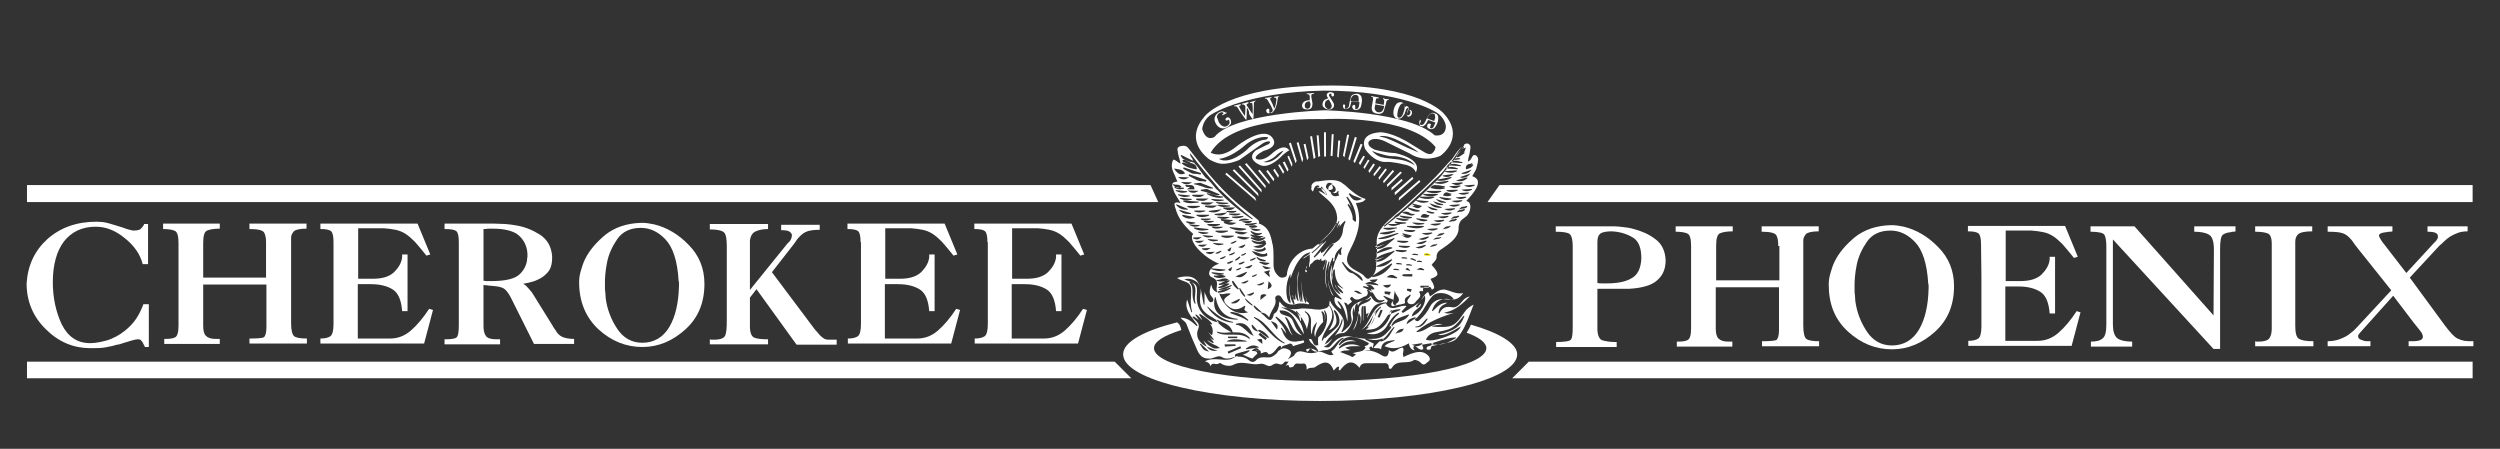 <?xml version="1.0" encoding="UTF-8"?>
<!-- Generator: Adobe Illustrator 21.1.0, SVG Export Plug-In . SVG Version: 6.00 Build 0)  -->
<svg version="1.1" id="Layer_1" xmlns="http://www.w3.org/2000/svg" xmlns:xlink="http://www.w3.org/1999/xlink" x="0px" y="0px" viewBox="0 0 648.4 116.4" style="enable-background:new 0 0 648.4 116.4;" xml:space="preserve">
<rect x="0" y="0" width="648.4" height="116.4" fill="#333333" stroke="none"/>
<style type="text/css">
	.st0{fill:#FFFFFF;}
	.st1{fill:#F6EB16;}
	.st2{fill:none;}
</style>
<g>
	<path class="st0" d="M381.5,84.2c-0.3,0.7-0.5,1.1-1.1,2.1c3.3,1.2,5.1,2.6,5.1,4c0,4.7-19.3,8.5-43.1,8.5s-43.1-3.8-43.1-8.5   c0-1.7,2.6-3.3,7.1-4.7c-0.1-0.3-0.2-0.9-0.5-1.4c-0.2-0.3-0.6-0.6-0.6-0.6c-8.7,2.2-14,5.1-14,8.3c0,6.7,22.9,12.1,51.1,12.1   s51.1-5.4,51.1-12.1C393.5,89.1,388.8,86.3,381.5,84.2z"/>
	<g>
		<path class="st0" d="M324.8,93c-0.4-0.1-0.8-0.3-1.3-0.5c-0.4-0.2-0.8-0.4-1.2-0.5c0.6-0.2,1.2-0.4,1.8-1l-0.1-0.2l-1.1,0.3    c-0.8,0.2-1.4,0.4-2.1,0.6c-0.3,0.1-0.5,0.2-0.5,0.4c0,0.1,0,0.3,0.1,0.4c-0.2,0.1-0.4,0.1-0.6,0.2c-0.5,0.2-1,0.3-1.5,0.3    s-0.9-0.1-1.4-0.4c-0.2-0.1-0.4-0.2-0.7-0.2c-0.4,0-0.8,0.2-1.2,0.3c-0.4,0.1-0.8,0.3-1.1,0.3c-0.1,0-0.3,0-0.4,0    c-1.4,0-2.2-0.6-2.9-2c-1-2.2-2-4.6-2.9-7c-0.2-0.4-0.5-0.7-0.8-0.9c-0.3-0.2-0.5-0.4-0.7-0.7h0.1c1.7,0,2.9,1.1,4.1,2.2l0.2-0.2    c-0.3-0.5-0.6-0.9-1-1.4c-1.2-1.6-2.4-3.2-1.7-5.3L309,81l0.2-0.1c-0.4-1.3-0.4-2.7-0.3-4.1c0-0.7,0.1-1.4,0-2.1    c-0.1-1.1-1-1.5-1.9-1.8c-0.3-0.1-0.6-0.2-0.8-0.3c-0.1-0.1-0.3-0.1-0.4-0.2c-0.2-0.1-0.4-0.2-0.5-0.3c0.9-0.3,1.8-0.4,2.5-0.4    c3.2,0,3.6,2.8,4.1,5.8c0.1,0.5,0.2,1,0.3,1.5h0.2v-3.3c0.1,0.1,0.1,0.2,0.1,0.3c0.3,0.6,0.5,1.2,0.8,1.7c0.2,0.3,0.4,0.7,0.7,0.7    c0.1,0,0.3,0,0.4-0.1c0.2-0.1,0.3-0.3,0.3-0.5c0-0.3-0.2-0.6-0.3-0.7c-0.9-0.9-0.7-1.7-0.4-2.9c0-0.1,0.1-0.2,0.1-0.4    c0,0.1,0,0.1,0.1,0.2c0.2,0.7,0.4,1.3,1.2,1.7l0.3,0.1l-0.1-0.3c-0.1-0.4-0.1-0.8,0-1.2c0.1-0.9,0.2-1.8-1.3-2.4    c-0.5-0.2-0.7-0.6-0.7-1c0-0.8,0.8-1.9,2.3-2.4l0.3-0.1l-0.3-0.1c-3.2-1.4-6.2-4.2-6.7-6.2c-0.1-0.6-0.1-1,0.2-1.3l0.1-0.1    l-0.1-0.1c-2.5-2.2-3.9-4.2-4.5-6.5l-0.1-0.2c-0.1-0.5-0.3-1-0.1-1.2c0.1-0.1,0.3-0.2,0.5-0.2s0.4,0,0.7,0.1l0.3,0.1l-0.1-0.2    c-0.2-0.3-0.4-0.7-0.6-1c-0.4-0.7-0.9-1.4-1.1-2.1c0-0.1-0.1-0.2-0.1-0.4c-0.2-0.4-0.4-1-0.2-1.3l0.2,0.3c0.4,0.5,0.8,0.7,1.2,0.7    c0.2,0,0.5-0.1,0.8-0.2l0.1-0.1l-0.1-0.1c-0.4-0.4-0.8-0.4-1.2-0.4c-0.2,0-0.4,0-0.7-0.1l-0.3-0.1c0,0,0,0,0-0.1    c0.2-0.3,0.5-0.4,1.1-0.5h0.2l-0.1-0.2c-0.2-0.4-0.4-0.8-0.5-1.2c-0.7-1.4-1.3-2.7-0.5-4.3c0.3,0,0.6,0.2,0.9,0.4    c0.2,0.2,0.4,0.3,0.7,0.5l0.3,0.1l-0.3-1.2c-0.2-0.6-0.3-1.1-0.4-1.6v-0.2c-0.2-0.7-0.2-1.1,0.4-1.4c0.3-0.1,0.7-0.2,1-0.2    c0.4,0,0.8,0.1,1.1,0.4c0.1,0.1,0.1,0.1,0.2,0.2c0.5,0.6,1.1,1.4,1.8,2.3c2.7,3.5,7.1,9.2,13.5,14.1l0.1,0.1    c0.8,0.6,1.6,1.2,2.4,1.9c0.4,0.3,0.7,0.6,0.5,1.1V58h0.1c2.5,0.9,3,3.1,3.4,5.2l0.1,0.3c0.2,1.1,0.2,2.4,0.2,3.5c0,0.5,0,1,0,1.5    c0,1.4,0.4,2.3,1.3,3.1c0.3,0.3,0.6,0.4,0.9,0.4c0.2,0,0.3,0,0.6-0.1c0.6-0.1,0.7-0.6,0.7-1v-0.1c0.6-3.3,3.1-5.9,6.2-6.3    c0.1,0,0.2,0,0.3,0c0.3-0.2,0.6-0.4,0.9-0.7c2.5-1.9,5.8-4.6,5.6-7.5c-0.2-2.6-1.9-4.1-3.6-5.5c-0.4-0.3-0.8-0.7-1.2-1.1    c0.1,0,0.2-0.1,0.2-0.1c0.2,0,0.4,0.1,0.7,0.3c0.3,0.2,0.6,0.4,0.9,0.4h0.2l-0.1-0.2c-0.4-0.9-1-1.4-1.8-1.4c-0.2,0-0.4,0-0.5,0.1    c0,0,0,0,0-0.1c0,0,0.1-0.1,0.2-0.1s0.3-0.1,0.4-0.3v-0.1h-0.1c-0.2-0.1-0.3-0.1-0.4-0.1c-0.3,0-0.6,0.2-0.8,0.6    c-0.1,0.3-0.2,0.5-0.3,0.8l-0.1,0.2c-0.2-0.3-0.4-0.5-0.5-0.8l0.2-0.1c-0.3-0.9,0.4-1.4,0.8-1.6h0.1v-0.1l0,0    c0.6,0,1.2-0.1,1.8-0.2c0.8-0.1,1.6-0.2,2.4-0.2c1.3,0,2.3,0.3,3.1,1c0.5,0.3,0.9,0.7,1.3,1.1c1.3,1.1,2.7,2.3,4.5,2.8    c-0.5,0.8-1.3,0.9-2,1c-0.2,0-0.4,0.1-0.5,0.1h-0.1l0.1,0.1c1.8,4.4,0.3,8.5-1.5,11.9c-0.8,1.5-1,2.6-0.7,3.4s1,1.5,2.4,2.2    c0.3,0.2,0.6,0.3,0.9,0.5c0.2,0.1,0.4,0.3,0.6,0.4s0.3,0.3,0.5,0.5c0.3,0.3,0.5,0.6,0.9,0.6c0.2,0,0.3,0,0.5-0.2    c1-0.6,1.6-1.7,1.6-3c0-0.7,0.1-1.4,0.1-2.1c0.1-1.1,0.2-2.3,0.1-3.4c-0.4-3.2,1.6-5.2,3.9-7.2c3.8-3.3,7.6-6.8,11.3-10.5    c0.4-0.4,1.5-1.6,2.5-2.7c0.7-0.8,1.4-1.6,1.5-1.6h-0.2v-0.1l0.2,0.1c0.2-0.2,0.4-0.5,0.7-0.9c0.5-0.8,1.2-1.8,2.2-2.7    c-0.6,0.7-1.1,1.4-1.5,2.1c-0.6,0.9-1.2,1.8-2,2.5c-0.2,0.2-0.3,0.3-0.4,0.5s-0.2,0.3-0.4,0.5c-0.1,0.2-0.3,0.4-0.4,0.6l-0.2,0.2    c-0.2,0.3-0.4,0.5-0.7,0.8l-0.2,0.2c-0.3,0.3-0.6,0.6-1.1,1c-1.5,1.5-4,3.9-7.6,7.2l-0.8,0.7c-0.7,0.6-1.4,1.2-2.1,1.7l-0.2,0.2    h0.1c-0.9,0.8-1.8,1.6-2.8,2.4l0.2,0.2c0.4-0.3,1.6-1.3,3.2-2.6c0.3,0,0.6-0.3,0.8-0.6c0.1-0.1,0.2-0.2,0.3-0.3    c2.3-1.9,4.7-4,7-6.3c2.3-2.2,3.7-3.6,4.1-4.3l0,0c2-2.3,3.7-4.6,5.3-7.1l-0.1-0.1c0.2-0.1,0.5-0.3,0.8-0.3c0.2,0,0.4,0.1,0.5,0.2    c0.5,0.3,0.4,0.9,0.3,1.5c-0.1,0.7-0.2,1.3-0.4,1.9l-0.2,1.1l0.2-0.1c0.2-0.1,0.2-0.1,0.3-0.2c0.2-0.2,0.4-0.4,0.5-0.7    c0.2-0.4,0.4-0.7,0.7-0.7c0.1,0,0.2,0,0.4,0.1c0.9,0.6,0.5,1.7,0.3,2.6c0,0.1-0.1,0.3-0.1,0.4c-0.1,0.6-0.4,1.1-0.7,1.6    c-0.1,0.2-0.3,0.5-0.4,0.7l-0.1,0.1h0.1c0.8,0.3,1.3,0.7,1.4,1.3c0.2,1.1-0.6,2.6-2.9,5l-0.1,0.1l0.2,0.1c0.5,0.1,0.7,0.5,0.8,0.9    c0.2,0.8-0.1,2-0.8,2.8c-0.2,0.2-0.3,0.3-0.6,0.5c-1,0.7-1.6,1.3-1.6,2.9c0,2-1.8,3.5-3.7,4.8c-0.1,0.1-0.3,0.2-0.4,0.3    c-0.8,0.5-1.7,1-1.6,2.4c0,0.3-0.3,0.8-0.7,1.2c-0.2,0.2-0.4,0.4-0.5,0.6l-0.1,0.1l0.1,0.1c1.1,1.2,1.5,1.9,1.4,2.4    c-0.1,0.4-0.6,0.7-1.7,1.1H371c0,0,0.2,0.4,0.3,0.6c0.2,0.3,0.4,0.6,0.5,1c0.2,0.5,0.3,0.9-0.2,1.1c-0.1,0.1-0.2,0.1-0.2,0.1    c-0.1,0-0.1-0.1-0.2-0.3c0-0.1-0.1-0.2-0.2-0.3c-0.2-0.1-0.4-0.1-0.7-0.1c-0.2,0-0.3,0-0.5,0c-0.1,0-0.3,0-0.4,0h-0.1v0.1    c0,0.1,0,0.1-0.1,0.2s-0.2,0.3-0.1,0.7c0,0.1,0,0.1,0,0.1s0,0-0.1,0s-0.1,0-0.2,0s-0.2,0-0.3,0c-0.2,0-0.3,0-0.3,0.1l-0.1,0.1v0.1    c0.6,0.9,0.1,1.4-0.5,2c-0.2,0.2-0.4,0.4-0.5,0.6c-0.2,0.3-0.6,0.5-1.1,0.5c-0.3,0-0.6-0.1-0.8-0.3c-0.4-0.5-0.1-0.9,0.3-1.4    c0.2-0.2,0.3-0.4,0.4-0.7l-0.2-0.1c-0.1,0.1-0.3,0.3-0.5,0.4c-0.5,0.3-1,0.6-0.8,1.5c0,0.1,0,0.2,0,0.3c-0.1,0.1-0.3,0.2-0.5,0.2    c-0.3,0.1-0.7,0.2-1,0.2c-0.3,0.1-0.6,0.2-1,0.2c-0.1,0-0.2,0.1-0.3,0.1c-0.1,0.1-0.3,0.1-0.4,0.1s-0.2,0-0.3-0.2    c-0.2-0.4,0-0.6,0.3-1c0.1-0.1,0.1-0.2,0.2-0.3l0.1-0.1l-2.6-1.1l-0.1,0.2c0.2,0.2,0.4,0.3,0.5,0.5c0.4,0.3,0.7,0.5,0.6,0.7    c0,0.1-0.2,0.3-0.4,0.5l-0.1,0.1l0.1,0.1c0.5,0.8,1,1.1,1.8,1.1c0.5,0,1-0.2,1.5-0.3c0.5-0.2,1-0.3,1.5-0.3c0.2,0,0.3,0,0.5,0.1    l-1.3,1.4l0.3,0.3h0.2c0.4-0.2,0.7-0.5,1.1-0.7c0.8-0.5,1.7-1,2.5-1.6c0.6-0.4,1-1,1.3-1.5c0.4-0.6,0.8-1.2,1.5-1.6l0.5,1.2    l0.1-0.1c0.2-0.1,0.4-0.3,0.6-0.4c0.8-0.6,1.7-1.3,2.8-1.3c0.2,0,0.5,0,0.7,0.1c0.3,0.1,0.6,0.2,1,0.3c0.8,0.3,1.7,0.6,2.6,0.6    c0.3,0,0.5,0,0.8-0.1c-0.8,1.2-1.7,1.7-2.9,1.7c-0.2,0-0.4,0-0.7-0.1c-0.3,0-0.5-0.1-0.7-0.1c-1.9,0-3.2,1.1-3.8,3.1l0.2,0.1    l0.3-0.3c1-1,1.9-1.9,3.5-1.9l0,0c-0.2,0.1-0.4,0.2-0.5,0.3c-0.9,0.4-1.7,0.9-1.8,2.4l0.2,0.1c0.6-1.2,1.3-1.7,2.3-1.7    c0.3,0,0.7,0,1.1,0.1c0.1,0,0.2,0,0.3,0c0.7,0,1.4-0.5,2.1-1.4c0.5-0.6,1-1.2,2.1-1.4c-2.1,2.1-3.7,3.5-6.2,4.1l-0.5,0.1l0.4,0.1    c0.3,0.1,0.6,0.1,0.9,0.1c0.4,0,0.7-0.1,1.1-0.1c0.1,0,0.3,0,0.4-0.1c-3.1,0.9-6.6,2.2-9.7,4.7l-0.3,0.3h0.4    c1-0.1,1.9-0.6,2.7-1.1c0.9-0.5,1.8-1,2.8-1c0.3,0,0.6,0,0.9,0.1l-2.6,0.4v0.2c0.8,0.1,1.7,0.1,2.5,0.1c2.9,0,3.7-0.7,5.8-3.8    c0.6-0.9,1.4-1.5,2.4-2c-0.3,0.8-0.6,1.5-0.9,2.3c-0.9,2.4-1.8,4.6-3.5,6.5c-0.5,0.5-1.1,0.8-2,1c-1.3,0.2-2.5,0.5-3.7,0.8    l-0.6,0.1c-0.2,0-0.4,0.4-0.4,0.6c0,0.1,0,0.2-0.1,0.3c0,0-0.1,0.1-0.3,0.1h-0.2c-0.4,0-0.5-0.1-0.5-0.3c0-0.2,0-0.5,0.5-0.6    c0.4-0.1,0.8-0.2,1.1-0.6l0.2-0.3l-3,0.5l0.1,0.2c0.2,0.4,0.3,0.8,0.2,0.9c-0.1,0.1-0.3,0.2-0.4,0.2s-0.3,0-0.4-0.1    c-0.3-0.1-0.6-0.3-0.9-0.6c-0.1-0.1-0.3-0.2-0.4-0.3l-0.1-0.1l-0.1,0.1c-0.4,0.4-0.2,0.8,0,1c0,0.1,0.1,0.1,0.1,0.2    c-0.8-0.2-1.2-0.6-1.5-1.7V89l-0.1,0.1c-1.4,0.8-2.6,1.2-3.8,1.2c-0.8,0-1.6-0.2-2.4-0.5c0.5-0.6,1.1-0.8,1.8-1.1    c0.3-0.1,0.5-0.2,0.8-0.3l-0.1-0.2c-0.2,0-0.4,0.1-0.7,0.1c-1.2,0.2-2.6,0.4-2.7,2.3c-0.4-0.3-0.8-0.3-1.2-0.3    c-0.3,0-0.6,0-0.8-0.1l0,0c1.1-1.2,1.7-2,2.7-2.2v-0.2c-0.3,0-0.7,0.1-1,0.2c-0.4,0.1-0.8,0.2-1.2,0.2l0,0c-0.5,0-1-0.1-1.6-0.2    c-0.2,0-0.5-0.1-0.7-0.1c0.2,0,0.4,0,0.6,0s0.5,0,0.7,0c1.1,0,2.4-0.1,3.6-1.2c0.4-0.4,0.8-0.8,1.2-1.3c0.2-0.3,0.4-0.5,0.7-0.8    l-0.1-0.2l-0.8,0.3c0.1-0.2,0.2-0.3,0.3-0.5c0.3-0.5,0.5-0.9,0.8-1.3s0.6-0.8,1-1.1c0.2-0.2,0.3-0.3,0.5-0.5l-0.2-0.2    c-1.2,0.7-2,1.7-2.8,3.1c-0.7,1.5-2.3,2.5-3.9,2.5c-0.5,0-1.1-0.1-1.5-0.3c3.6-0.3,5.6-2.2,6.5-5.9l-0.2-0.1    c-2.5,4.2-3.5,5.1-6.1,5.1c-0.2,0-0.3,0-0.5,0c1.3-0.8,1.8-2,2.3-3.2c0.4-1,0.9-1.9,1.7-2.6l-0.1-0.2c-1.1,0.7-1.7,1.8-2.3,2.9    c-0.7,1.3-1.4,2.5-2.7,3.1c1.1-0.8,1.7-1.9,2.3-3.1c1-1.8,1.9-3.5,4.3-3.8v-0.2c-1.2,0.1-2.6,0.2-3.4,1.2    c-0.5,0.6-0.9,1.4-1.3,2.1c-0.1,0.3-0.3,0.6-0.5,0.8l0.5-1.4l-0.7,0.4l-0.1-2.1h-0.6v3.7h-0.1v-3.7h-0.2c-0.3,0.7-0.2,1.5-0.2,2.3    s0,1.6-0.3,2.4V84c0.1-0.8,0.3-1.6-0.2-2.5l-0.2-0.3l-0.1,0.4c0,0.2-0.1,0.5-0.1,0.8c-0.2,1.1-0.4,2.2-1.3,3.3    c0.8-1.8,1.4-3.3,1.4-5v0.1l0.2-0.1c-0.3-1.4,0.5-1.7,1.5-2.1c0.7-0.3,1.4-0.5,1.6-1.3l-0.2-0.1c-0.3,0.4-0.7,0.5-1.2,0.6    c-0.2,0-0.5,0.1-0.7,0.2c-0.6,0.2-0.9,0.6-1.2,1.1c0,0.1-0.1,0.1-0.1,0.2l-0.2-0.7l-0.2,0.2c-0.5,0.7-0.4,1.3-0.4,2    c0,0.1,0,0.2,0,0.3l-0.3-1.4l-0.1,0.4c-0.3,0.7-0.2,1.4-0.1,1.9c0.2,1-0.6,2.7-1.4,3.6c-0.4,0.5-0.9,0.8-1.2,0.8h-0.2    c-0.8,0-1.4,0.3-1.9,0.7c1.2-1.5,2.1-3.3,2-4.3H348c-0.3,1.8-1.4,2.9-2.5,4c-0.7,0.7-1.4,1.4-1.8,2.3l-0.2,0.3l0.3-0.2    c0.5-0.2,1.2-0.8,1.8-1.4c-0.1,0.1-0.2,0.2-0.2,0.3c-0.5,0.7-1,1.3-1.8,1.7l-0.3,0.1l0.3,0.1c0.3,0.1,0.5,0.1,0.7,0.1    c0.5,0,0.7-0.3,0.9-0.5c1.2-1.6,2.5-2.4,4.1-2.4c0.3,0,0.6,0,0.9,0.1l0.7,0.1c1.1,0.2,2.2,0.4,3.3,0.5l-0.1,0.2l2.2,1l-0.3,1.2    c-0.1-0.1-0.2-0.2-0.2-0.3v-0.1h-0.1c-0.1,0-0.3,0-0.4,0.1c-0.3,0.2-0.1,0.4,0,0.6c0.1,0.1,0.1,0.1,0.1,0.2h-0.1    c-1.2,0-2.3,0.5-3.3,1.5c-0.3-0.4-0.7-0.6-1.2-0.7c0.4-0.1,0.8-0.2,1.2-0.3c0.8-0.1,1.6-0.2,2.1-1l0.1-0.1l-0.3-0.4    c0.1,0,0.2-0.1,0.3-0.1c0.3-0.1,0.7-0.2,0.8-0.6V89l-0.1-0.1c-2-1.1-3.5-1.5-4.6-1.5c-1.3,0-2.3,0.6-3.1,2l0.2,0.2    c0.9-0.9,1.8-1.4,2.7-1.4c0.5,0,1,0.1,1.6,0.4c-0.4-0.1-0.8-0.1-1.1-0.1c-1.3,0-2.4,0.5-3.4,1.7l0.2,0.2c1.1-0.8,2.1-1.1,3.2-1.1    c0.7,0,1.4,0.2,2.2,0.5c-0.3,0-0.6,0-0.8,0c-0.3,0-0.6,0-1,0c-0.7,0-1.3,0.1-1.9,0.3l-0.2,0.1l0.2,0.1c0.4,0.3,0.9,0.4,1.3,0.5    c-0.2,0-0.3,0-0.4,0c-0.3,0.1-0.5,0.1-0.8,0.1c-0.7,0-1.4,0.1-2.1,0.8c-0.3,0.3-0.6,0.4-0.8,0.4c-0.4,0-0.8-0.4-1-1    c0.7-0.4,1.1-1,1.5-1.6c0.5-0.7,0.9-1.3,1.7-1.7l-0.1-0.2c-0.9,0.2-1.5,0.9-2.1,1.6c-0.7,0.8-1.4,1.6-2.5,1.6l0,0    c-0.4,0-0.8,0.1-1.2,0.2c-0.4,0.1-0.8,0.2-1.2,0.2c-0.6,0-1-0.3-1.4-0.8l-0.1-0.1l-0.1,0.1c-0.1,0.1-0.1,0.2-0.2,0.3    c-0.2,0.2-0.3,0.5-0.5,0.5c-0.1,0-0.2-0.1-0.4-0.5c0.3-0.2,0.7-0.3,1-0.3c0.6,0,1.2,0.2,2,0.7l0.3,0.2l-0.1-0.3    c-0.3-0.7-0.8-1.2-1.3-1.6s-0.9-0.8-1.1-1.4c0.1-0.1,0.2-0.1,0.3-0.1c0.4,0,0.5,0.4,0.7,0.8c0.2,0.5,0.4,0.9,0.9,0.9    c0.1,0,0.3,0,0.4-0.1h0.1v-0.1c-0.1-0.7-0.1-1.3,0-1.9l0.3-0.3c1.7-1.5,2.7-5,1.4-6.7l-0.2,0.1c0.4,1,0.4,1.8,0.2,2.6    c0-0.1,0-0.3,0-0.4c0.1-0.7,0.1-1.5-0.7-2.1l-0.2,0.2c0.3,0.5,0.4,1.1,0.4,1.7c0,0.3,0.1,0.6,0.1,0.9c-1.2,1.1-1.9,2.4-2.1,3.9    c-0.4-1-0.1-1.9,0.2-2.9l0.3-1l-0.3,0.3c-0.7,0.8-0.9,1.5-1,2.4c0,0.2,0,0.3-0.1,0.5c-0.3-0.8-0.2-1.6-0.2-2.4    c0.1-1.3,0.2-2.7-1.5-3.6l-0.1,0.2c1.4,1,1.1,2.3,0.8,3.5c-0.1,0.3-0.2,0.7-0.2,1c-0.9-2.8-2.6-5.7-7.3-5.7c0-0.1,0-0.1,0-0.2    c0-0.5,0-0.9,0.2-1.3c0.8,1.3,2,2,3.6,2c0.4,0,0.9,0,1.5-0.1c0.3-0.1,0.7-0.1,1.1-0.1c0.6,0,1.2,0.1,1.9,0.1    c0.6,0.1,1.3,0.2,2,0.2c0.3,0,0.6,0,0.9-0.1c1.2-0.2,1.6-0.5,1.8-1c1.6,2.4,0.6,4.1-0.5,5.9c-0.6,1-1.2,2-1.4,3.2l0.2,0.1l0.5-0.9    l0.1,0.3l0.1-0.1c0.3-0.3,0.6-0.6,1-0.9c0.7-0.7,1.5-1.3,2.2-2.1c0.4-0.4,0.6-1.1,0.5-1.8c-0.1-1-0.6-2-1.3-2.5l-0.2,0.2    c0.7,1.4,0.9,2.5,0.6,3.4c-0.3,0.7-0.9,1.3-1.9,1.7c1.7-2.5,1.8-4.4,0.2-6.6l-0.1,0.1c0.1-0.2,0.1-0.4,0.1-0.6v-0.2    c0-0.1,0.1-0.3,0.1-0.4v-0.1c0.4,1,1.1,1.8,1.8,2.5c1.4,1.5,2.7,3,1.2,5.6l0.2,0.2c0.2-0.2,0.4-0.4,0.7-0.6c1-0.9,2.1-1.7,1.7-3.3    c-0.5-1.9,0.1-3.2,2-4c0.3-0.1,0.6-0.2,0.9-0.3c0.8-0.2,1.6-0.5,2.1-1.3c0.7,1.3,1.4,1.8,2.2,1.8c0.4,0,0.9-0.2,1.4-0.6l-0.1-0.2    c-0.3,0.2-0.6,0.2-0.9,0.2c-0.8,0-1.2-0.6-1.6-1.3c-0.4-0.7-0.9-1.4-1.8-1.4h-0.2l0.1,0.2c0.2,0.3,0.2,0.6,0.1,0.9    s-0.4,0.6-0.7,0.6c-0.3,0.1-0.5,0.2-0.8,0.4c-0.4,0.2-0.8,0.4-1.3,0.4c-0.4,0-0.7-0.2-1.1-0.6l-0.1-0.1h-0.1    c-0.3,0.1-0.4,0.3-0.4,0.4c-0.1,0.2,0.1,0.4,0.3,0.6c0.1,0.1,0.1,0.2,0.2,0.2l-1.1,0.9c0,0,0-0.1-0.1-0.1    c-0.1-0.2-0.3-0.5-0.7-0.5h-0.2l0.1,0.2c0.7,1.5,0.9,3,0.8,4.7c-0.1-0.2-0.1-0.5-0.2-0.7c-0.4-1.7-0.8-3.4-2.2-4.6l-0.2,0.1    c0.1,0.3,0.3,0.5,0.4,0.7c0.3,0.4,0.5,0.8,0.6,1.3c-1.2-0.7-1.9-1.5-1.8-2.8l0.2-0.4l1.6,0.7l0.1-0.2c-2.9-2.7-3.7-5.5-2.5-8.8    c-0.1,0.7-0.1,1.3-0.1,1.8c-0.1,0.5-0.1,1,0,1.5c0,2.5,0.6,3.3,1.9,4.2l0.4,0.2l-0.2-0.4c-0.2-0.3-0.4-0.6-0.6-0.9    c-0.3-0.4-0.7-0.8-0.7-1.3c0.1,0.1,0.1,0.2,0.2,0.4c0.4,0.7,0.8,1.4,1.7,1.8l0.3,0.1l-0.1-0.3c-0.2-0.4-0.5-0.7-0.8-1    s-0.6-0.5-0.6-0.9l0,0c0.2,0.1,0.3,0.3,0.5,0.4s0.4,0.3,0.6,0.4l0.2,0.2l0.1-0.2c-1.5-1.1-2.1-2.6-2.1-4.8l-0.2-0.1    c-0.6,1.1-0.4,2-0.3,2.9c-0.1-0.2-0.1-0.5-0.2-0.7c0-0.4,0-0.9,0-1.4c0.1-0.5,0.2-1,0.4-1.5c0.1-0.5,0.3-1,0.4-1.4v-0.1h0.1    l0.9-2.1c0,0,0,0.1,0,0.2s0,0.4,0.4,0.4h0.1h0.1V66c-0.1-0.6-0.2-1.2,0.2-1.7l-0.2-0.2l-0.1,0.1c-0.9,0.8-1.7,1.6-1.7,3.4l0,0    l-0.4,0.3l0,0l0.1-1l-0.2-0.1l-0.3,0.8c-0.2,0.3-0.2,0.5-0.3,0.8c-1.1,2.7-0.8,5.5,0.9,8.4c-0.4-0.3-0.6-0.7-0.8-1.2    c0-0.1-0.1-0.2-0.1-0.4c-1-2.3-0.6-4.8-0.2-7.2v-0.1l-0.2-0.1c-0.9,2.3-1.1,4.7-0.3,7.1c-1-2-0.6-4.1-0.3-6.3    c0.1-0.3,0.1-0.7,0.2-1l-0.2-0.1l-0.8,2.6c-0.1-0.4,0.1-0.8,0.3-1.3c0.2-0.4,0.4-0.9,0.3-1.4v-0.2l-0.5,0.4v-0.1l-0.2,0.2    c-0.1-0.1-0.1-0.1-0.2-0.1s-0.1,0-0.2,0V67l-0.6,0.5c0-0.1,0-0.1-0.1-0.1c0,0-0.1-0.1-0.2-0.1c0,0-0.1,0-0.2,0    c-0.7,0.2-0.8,0.4-1.1,0.7c-0.1,0.2-0.3,0.3-0.6,0.5l-0.1,0.2c0,0.1-0.1,0.4-0.1,0.4c-0.1,0.1-0.1,0.2-0.1,0.3l0,0    c0-0.1,0-0.2-0.1-0.3l0,0l0,0l0.1-0.9l0.1-0.5V66l-1.7,1.1c0.1-0.3,0.4-0.5,0.8-0.7c0.3-0.2,0.7-0.4,0.9-0.7l0.2-0.3l-0.3,0.1    c-0.9,0.2-1.5,0.6-2,1.2c-1.5,1.6-2.2,3.5-2.9,5.5l0,0V71l-0.2,0.4c-1.1,1.9-1.2,5.9-0.1,7l0.3,0.3v-0.4c0-0.3-0.1-0.6-0.1-1    c-0.2-1.2-0.3-2.4-0.1-3.6c-0.1,1.9,0,3.7,1.1,5.4l0.2-0.1l-0.6-2.4c0.2,0,0.2,0.2,0.2,0.4c0,0.3,0,0.6,0.4,0.7h0.2    c0,0-0.1-1.5-0.1-1.7c0.1,0.7,0.3,1.4,0.7,2.1l0.2-0.1c-0.3-1.2-0.3-2.5-0.3-3.8c0-0.5,0-1,0-1.4v-0.1c0-0.8,0-1.6,0.4-2.4    c-0.5,2.5-0.4,5.1,0.3,7.9h0.2l-0.2-1.8l0.4,1.9h0.2c0-0.7,0-1.5-0.1-2.2c-0.1-1.1-0.2-2.2,0-3.3c-0.2,2,0.1,3.9,0.8,5.6l0.1,0.2    l0.1-0.2c0.4-0.5,0.2-0.9,0-1.3c-0.1-0.1-0.1-0.3-0.2-0.4l0,0l0,0c0.2,0.2,0.2,0.5,0.3,0.8c0.1,0.4,0.2,0.9,0.7,1.1l0,0v0.1    c0,0.1,0,0.1,0,0.2l0,0c0,0,0,0-0.1,0h-0.1c-0.2,0-0.3,0-0.5-0.1c-0.5-0.1-0.9-0.1-1.4-0.1c-0.4,0-0.7,0-0.9,0.1    c-0.5,0.1-0.9,0.2-1.3,0.2c-1.2,0-2.1-0.6-2.8-1.8c-0.2-0.3-0.4-0.6-0.8-0.6c-0.1,0-0.1,0-0.2,0c-0.8,0.2-0.7,0.9-0.6,1.1    c0.2,1-0.3,1.8-0.8,2.7c-0.3,0.6-0.7,1.2-0.8,1.9c-0.2-0.1-0.3-0.3-0.4-0.4c-0.3-0.3-0.7-0.7-1.4-0.8H327l0.3,0.3    c0.3,0.2,0.6,0.5,0.8,0.7c0.5,0.5,0.9,0.9,1.3,0.9c0.7,0,0.9-1.3,1-1.6c0.9-0.5,1.1-1.2,1.2-1.9c4,1.3,6.1,3.6,6.6,7.2    c-0.5-0.7-0.9-1.5-1.4-2.3c-1.1-2-2-3.9-4.7-3.9h-0.2v0.2c0.2,0.8,0.5,0.8,2,1.3l0.3,0.1c0.8,0.3,1.1,1,1.4,1.8    c0.1,0.2,0.2,0.5,0.3,0.7c0.4,0.9,0.9,1.6,1.8,2.4c-1.7-0.5-2.3-1.7-2.9-2.9c-0.4-0.7-0.7-1.4-1.3-1.9l-0.2,0.2    c0.4,0.6,0.7,1.4,0.9,2.1c0.3,0.9,0.5,1.7,1.1,2.5c-0.5-0.4-0.8-0.9-1.1-1.5c-0.1-0.2-0.2-0.3-0.3-0.5c-0.7-1.1-1.6-2-2.9-2.9    l-0.2,0.2c0.3,0.4,0.7,0.8,1,1.2c0.8,0.9,1.5,1.8,1.8,3l-1.2-1.5l-0.2,0.1c0.2,0.3,0.4,0.7,0.5,1.1c0.3,0.7,0.6,1.3,1.2,1.8    c0.5,0.4,1,0.6,1.8,0.6c0.3,0,0.7,0,1-0.1c0.3,0,0.6-0.1,0.8-0.1c0.1,0,0.2,0,0.3-0.1c0.1,0,0.2,0,0.2,0c0.1,0,0.2,0,0.2,0.2    c0,0.1,0.1,0.2,0,0.3c-0.1,0.1-0.3,0.2-0.4,0.2c-0.7,0.2-1.3,0.4-1.9,0.6l-0.6,0.2c0-0.2-0.1-0.3-0.1-0.4    c-0.2-0.2-0.5-0.3-0.6-0.3s-0.2,0-0.3,0.1c-0.2,0.1-0.5,0.2-0.8,0.3c-0.5,0.1-1.1,0.3-1.3,1c0,0,0-0.1,0-0.2    c0.1-0.2,0.1-0.4-0.1-0.6H332h-0.1c-0.4,0.2-0.7,0.6-1,1c-0.5,0.6-1,1.2-1.9,1.2c-0.2-0.4-0.4-0.6-0.8-0.6c-0.2,0-0.5,0.1-0.7,0.2    s-0.4,0.1-0.5,0.2c0-0.3,0-0.5-0.1-0.7c-0.1-0.1-0.2-0.2-0.4-0.2c-0.2,0-0.4,0.1-0.7,0.2l-0.2,0.1l0.2,0.1    c0.2,0.2,0.3,0.3,0.3,0.4c0,0.2-0.3,0.4-0.5,0.6L324.8,93z M318.4,91.2l0.2,0.5l3.3-1.4l-0.2-0.5L318.4,91.2z M311.2,89.3    c0.1,0.1,0.2,0.3,0.3,0.4c0.3,0.6,0.7,1.2,1.7,1.4l0.4,0.1l-2.2-2.1L311.2,89.3z M325.8,90.3c-0.3,0-0.6,0.2-1,0.5l-0.2,0.2h0.2    c0.3,0,0.5,0.1,0.7,0.1c0.4,0,0.7-0.1,0.9-0.4l0.1-0.1l-0.1-0.1C326.2,90.4,326,90.3,325.8,90.3z M313,89.9L313,89.9    c0.4,0.7,1.1,1.1,2,1.1c0.1,0,0.2,0,0.3,0h0.5L313,89.9l-0.9-1.6c0.1,0.1,0.3,0.3,0.4,0.4c0.3,0.3,0.6,0.6,1,0.9    c0.9,0.6,1.3,0.8,1.8,0.8c0.2,0,0.5,0,0.8-0.1h0.3l-0.2-0.2c-0.4-0.3-0.8-0.5-1.3-0.7c-0.6-0.3-1.3-0.6-1.8-1.2l1.5,0.8l0.2-0.2    c-0.3-0.4-0.7-0.9-1-1.3c0-0.1-0.1-0.1-0.1-0.1l0.1,0.1c0.3,0.3,0.7,0.6,0.9,0.7l0.1-0.2c-0.2-0.3-0.6-0.7-0.9-1.2    c-0.2-0.2-0.3-0.4-0.5-0.6c0.3,0.2,0.6,0.5,0.7,0.6s0.2,0.1,0.2,0.1h0.1v-0.1c0.3-1.1,0.1-2-0.6-2.8l0.4,0.2l0.2-0.2    c-0.5-0.7-1.1-1.2-1.7-1.6c-0.3-0.2-0.7-0.5-1-0.7l-0.5-0.3l-0.2,0.2c0.5,0.8,0.7,1.2,0.8,1.4c-0.2-0.1-0.4-0.4-0.6-0.6    c-0.6-0.6-0.8-0.8-1-0.8H310l0.1,0.2c0.5,0.7,0.7,1,0.8,1.2c-0.1-0.1-0.3-0.2-0.4-0.3c-0.5-0.4-0.8-0.6-1-0.6h-0.1l-0.1,0.1v0.1    l0.1,0.1c0.1,0.2,0.3,0.3,0.5,0.5c0.7,0.7,1.4,1.3,0.8,2.6c-0.3,0.7-0.3,1.6,0.1,2.5C311.3,88.8,312.1,89.6,313,89.9L313,89.9z     M325.1,89.6c-0.6,0-1,0.2-1.5,0.5c-0.2,0.1-0.3,0.2-0.5,0.3l0.1,0.2l3.4-0.5l-0.3-0.2C325.8,89.7,325.5,89.6,325.1,89.6z     M317.7,89.9l2.8-0.2l-0.1-0.4h-2.8L317.7,89.9z M366.2,89.4l0.4,0.2c0.3,0.1,0.6,0.2,0.8,0.2c0.5,0,1-0.2,1.5-0.6l-0.1-0.2    L366.2,89.4z M377.6,87.5c-1.9,0.1-3.3,0.6-4.9,1.1c-0.5,0.2-1,0.3-1.5,0.5v0.2c0.5,0.1,1,0.1,1.4,0.1c1.9,0,3.5-0.8,5-1.7V87.5z     M325.2,82.4c1.3,0.8,2.3,1.9,3.3,3c1.3,1.4,2.7,2.9,4.6,3.7l0.1-0.2c-1.4-0.7-2.5-2-3.6-3.2c-1.2-1.4-2.5-2.8-4.3-3.5L325.2,82.4    z M327,87.9c-0.1,0-0.3,0-0.5,0.1l-0.5,0.1l1.4,1.1V89c0-0.4,0-0.7-0.1-0.8C327.3,87.9,327.2,87.9,327,87.9z M361.5,84.8    c-0.4,0.4-0.8,0.9-1.2,1.4c-0.6,0.9-1.3,1.7-2.3,2.2l0.1,0.2c1.6-0.3,2.3-1.6,3-2.8c0.2-0.3,0.4-0.6,0.6-0.9L361.5,84.8z     M320.4,88c-0.8,0-1.4,0.1-2.1,0.4v0.2h5v-0.2C322.3,88.2,321.3,88,320.4,88z M379.6,81.9c-2.2,2.8-3,3.4-5.3,3.9    c-0.3,0.1-0.7,0.1-1,0.2c-1.3,0.2-2.6,0.4-3.4,1.9l-0.1,0.1l0.1,0.1c0.2,0.1,0.6,0.2,1,0.2c2.3,0,7.2-1.9,7.8-3.3l0.2-0.4    l-0.3,0.2c-2.4,1.5-3.9,2.1-5,2.1l0,0c-0.2,0-0.4,0-0.6-0.1c4.3-1,5.8-2.1,6.8-4.8L379.6,81.9z M326.4,86.8l1.8,1.4l0.4-0.5    l-1.8-1.4L326.4,86.8z M320.3,86.8c1.4,0,2.6,0.2,3.7,1.1l0.2-0.2c-1.2-1.4-2.6-1.5-3.8-1.5c-0.2,0-0.4,0-0.7,0v-0.1    c-0.5-1.6-1.6-2.1-2.8-2.6c-0.4-0.2-0.8-0.4-1.3-0.6l-0.2,0.2c1.1,1.4,2.2,2.1,3.5,2.8l0.5,0.3c-0.1,0-0.3,0-0.4,0    c-0.4,0-0.9,0.1-1.3,0.1c-0.8,0-1.4-0.1-2-0.3l-0.1,0.2c1,0.6,2.1,0.6,3.1,0.6c0.3,0,0.5,0,0.8,0    C319.8,86.8,320.1,86.8,320.3,86.8z M326.3,85.8l2.6,1.9l0.2-0.2c-0.6-1-1.5-1.7-2.6-2L326.3,85.8z M318.5,87.7h2.4v-0.4h-2.4    V87.7z M321.6,83.8c-0.3,0-0.7,0.1-1.1,0.2v0.2c1.2,0.1,1.9,0.8,2.7,1.5c0.5,0.5,1,1,1.7,1.3l0.3,0.2l-0.2-0.3    C324.3,85.4,323.4,83.8,321.6,83.8z M363.8,85.3c-0.9,0-1.4,0.6-1.7,1l-0.2,0.3l0.4-0.2c0.1-0.1,0.3-0.1,0.4-0.1    c0.5-0.1,1-0.2,1.3-0.9l0.1-0.2L363.8,85.3z M324.6,84.3L324.6,84.3c0.1,0.6,0.3,1.3,1.4,1.6l0.4,0.1l-1.6-1.8L324.6,84.3z     M331.2,85.5l0.1-0.3c0.3-1.2-0.6-1.5-1.3-1.8l-0.4-0.1L331.2,85.5z M370.1,82.6c-0.3,0.2-0.5,0.5-0.8,0.8    c-0.6,0.7-1.2,1.3-2.2,1.3v0.2c0.1,0,0.2,0,0.3,0c1.5,0,2.2-1.1,2.9-2.2L370.1,82.6z M365.2,81.6c-0.4,0.1-0.7,0.3-1.1,0.4    c-1.5,0.5-2.9,1-3.4,2.9l0.2,0.1c0.4-1,1.2-1.3,2.1-1.6c0.8-0.3,1.7-0.6,2.3-1.5l0.2-0.3H365.2z M356.6,80.8    c-0.2,0.5-0.4,1-0.6,1.5c-0.3,0.9-0.6,1.8-1.3,2.4l0.1,0.2c1.5-1,1.8-2.6,2-4L356.6,80.8z M366.9,82.3c-1,0.3-1.6,0.5-2,1.4    l-0.1,0.4l2.4-1.6l-0.1-0.2L366.9,82.3z M313.1,79.6c1.7,2.5,3.9,3.9,6.7,4.1v-0.2c-2.6-0.5-4.4-2-6.6-4L313.1,79.6z M308.2,72.3    c-0.2,0-0.5,0-0.7,0.1l-0.4,0.1l0.4,0.1c3,1.1,3.1,1.2,2.9,4.2c-0.2,3.3,2,6.1,5.4,6.8l0.4,0.1l-0.4-0.4c-0.2-0.2-0.4-0.4-0.6-0.5    s-0.4-0.2-0.6-0.4c-1.1-0.6-2.1-1.2-2.8-2.3c-0.7-1.2-0.6-2.4-0.5-3.6l0.1-0.6c0.1-1-0.2-2-0.9-2.7    C309.7,72.6,308.9,72.3,308.2,72.3z M373.6,76c-0.9,0-1.6,0.3-2.1,0.8c-0.7,0.8-1.3,1.7-1.8,2.6c-0.7,1.2-1.5,2.5-2.7,3.4    l-0.1,0.1L367,83c0.2,0.2,0.4,0.3,0.6,0.3c0.3,0,0.5-0.2,0.7-0.4l0.1-0.1c1-0.9,1.8-1.9,2.5-3.3c0.6-1.1,1.8-1.9,3-1.9    c0.1,0,0.1,0,0.2,0h0.5c0.4,0,0.8,0.1,1.2,0.1c0.4,0,0.7,0,1.1-0.1h0.2l-0.2-0.2C376.2,76.5,374.9,76,373.6,76z M319.1,81.2    l0.5,0.2c1.6,0.6,2.9,1,4,1.8l0.2-0.2c-1.1-1-2.4-2-4.6-2.1L319.1,81.2z M336.1,80.8c0.6,0.7,1,1.5,1.1,2.4h0.2    c0.2-1.1-0.4-1.8-1-2.4l-0.2-0.2L336.1,80.8z M315.1,77.1c-0.4,1.6-0.2,3,0.6,3.9c0.9,1.2,2.8,1.9,5.3,1.9v-0.2    c-3.2-0.3-5.1-2.1-5.7-5.6L315.1,77.1z M357.3,82.2l0.5,0.2l0.8-1.9l-0.5-0.2L357.3,82.2z M368.5,78.7c0.1,0.7-0.4,1-0.9,1.4    s-1.2,0.9-1.4,1.8l-0.1,0.2l0.2-0.1c2.4-0.9,3.6-3.6,3.3-5.1v-0.3l-2.4,2.9l0.4,0.3L368.5,78.7z M362.9,80.2c-1,0.1-2,0.1-2.7,1.2    l-0.2,0.3l3.2-1.3l-0.1-0.2H362.9z M316.2,76.1c1.2,3.2,3.4,5.1,6,5.1c0.4,0,0.7,0,1.1-0.1l0.4-0.1l-0.4-0.2    c-0.3-0.1-0.4-0.3-0.5-0.4c-0.1-0.2,0-0.5,0.2-0.9l-0.2-0.2c-0.8,0.6-1.6,0.9-2.3,0.9c-0.9,0-1.8-0.5-2.6-1.4    c-0.3-0.4-0.4-0.7-0.4-1c0.1-0.5,0.7-0.9,1.2-1.2l0.5-0.4l-0.3-0.1c-0.2,0-0.3,0-0.5,0s-0.5,0-0.7,0.1c-0.2,0-0.4,0.1-0.7,0.1l0,0    C316.6,76.3,316.4,76.2,316.2,76.1l-0.2-0.2c1.1,0,1.9-0.3,3.2-1.1l-0.1-0.2l-3.3,1v0.2l0,0L316.2,76.1z M325.1,79.4    c0.5,0.9,1,1.2,2,1.7l0.1-0.2l-1.9-1.7L325.1,79.4z M322.9,77.5c0.5,0.9,1,1.2,1.9,1.8l0.1-0.2l-1.9-1.7L322.9,77.5z M361.7,75.5    c0,0.3,0,0.5-0.1,0.8c-0.1,0.6-0.1,1.3-0.3,1.9c-0.1,0.4,0,0.6,0.2,0.8c0.1,0.1,0.2,0.1,0.3,0.1c0.2,0,0.3-0.1,0.3-0.3    c0-0.1,0.1-0.1,0.1-0.1c1.1-0.7,0.5-1.5,0.1-2.1c-0.2-0.4-0.5-0.7-0.5-1.1L361.7,75.5z M308.5,73.3c0.8,0.7,0.8,1.6,0.8,2.6    c0,0.9,0,1.9,0.6,2.9l0.2-0.1c-0.3-0.8-0.2-1.6-0.1-2.4c0.1-1.3,0.2-2.5-1.3-3.3L308.5,73.3z M319.2,78.6l0.4,0.1    c0.1,0,0.2,0,0.3,0c0.7,0,1.2-0.3,1.7-1l-0.2-0.2L319.2,78.6z M327.7,76.3c-0.2,0-0.4,0.1-0.6,0.2c-0.2,0.2-0.2,0.6-0.2,1.1v0.2    l1.6-1.3l-0.2-0.1C328.1,76.3,327.9,76.3,327.7,76.3z M321.4,74.8c0.3,1,0.6,1.4,1.4,2.2l0.2-0.2l-1.4-2.1L321.4,74.8z     M323.3,76.5l0.4,0.1c0.2,0,0.3,0.1,0.4,0.1c0.5,0,0.8-0.3,1.2-0.7l-0.1-0.2L323.3,76.5z M360.1,76.4l0.1,0.1l0.2,0.1v-0.3v-0.1    l0,0c0,0,0,0,0.1,0c0.1-0.1,0.3-0.3,0.1-0.5l-0.8-0.1h-0.7v0.1c0,0.2,0,0.4,0.1,0.5s0.3,0.1,0.4,0.1s0.2,0,0.2,0    C359.9,76.3,360,76.3,360.1,76.4C360.1,76.3,360.1,76.3,360.1,76.4L360.1,76.4z M351.4,75.7c0.2,0,0.3,0.1,0.5,0.2    c0.2,0.2,0.5,0.3,0.9,0.3c0.1,0,0.1,0,0.2,0h0.3L353,76c-0.5-0.4-0.9-0.6-1.3-0.6c-0.2,0-0.3,0-0.5,0.1L351.4,75.7L351.4,75.7z     M353.5,74.5c0.8,0.2,1.4,0.6,2.1,1.4l0.2-0.1l-0.2-0.9l0,0c0.1,0.1,0.2,0.2,0.4,0.2c0.1,0,0.2,0,0.4-0.1l0.1-0.1l-0.1-0.1    c-0.4-0.6-0.8-1-1.8-1h-0.3l0.8,0.7l-1.5-0.3L353.5,74.5z M365.6,75.6c0,0,0,0.1,0.1,0.1l0.2,0.1v-0.3l0,0    c0.1-0.1,0.3-0.3,0.2-0.5l-0.7-0.1h-0.5V75c0,0.2,0,0.3,0.1,0.4s0.2,0.1,0.3,0.1c0.1,0,0.1,0,0.2,0    C365.4,75.6,365.5,75.6,365.6,75.6L365.6,75.6z M316.2,75v0.2h0.1c1.1,0,1.9-0.3,3.2-1.1l-0.1-0.2L316.2,75z M319.5,73    c0.3,1,0.7,1.4,1.6,2.1l0.2-0.2l-1.5-2.1L319.5,73z M328.8,75l0.2-0.1c0.5-0.2,0.8-0.5,0.8-0.8s-0.2-0.6-0.6-1L329,73L328.8,75z     M316,74.7c0.1,0,0.2,0,0.3,0c0.8,0,1.6-0.3,2.4-0.9l0.2-0.2l-0.3-0.1c-0.1,0-0.2,0-0.3,0c-0.5,0-0.9,0.3-1.3,0.5    c-0.3,0.2-0.7,0.4-1,0.4l0,0L316,74.7z M368.4,74.6h2.2v-0.3l-0.1-0.2h-2.1V74.6z M358.7,74l0.2,0.2c0.3,0.3,0.6,0.4,0.9,0.4    c0.4,0,0.6-0.2,0.9-0.6l0.1-0.2L358.7,74z M355.5,73.1c-0.4,0-0.7,0.1-1.1,0.3l-0.4,0.2l3.4,0.4l0.1-0.2    C356.6,73.4,356.1,73.1,355.5,73.1z M325.9,73.9l0.5,0.1c0.1,0,0.2,0,0.3,0c0.5,0,0.7-0.2,1.2-0.6l-0.1-0.2L325.9,73.9z     M316.1,73.9c0.1,0,0.2,0,0.3,0c0.8,0,1.6-0.3,2.4-0.9l0.2-0.2l-0.3-0.1c-0.1,0-0.2,0-0.3,0c-0.5,0-0.9,0.3-1.3,0.5    c-0.3,0.2-0.7,0.4-1,0.4l0,0L316.1,73.9z M321.8,73.4l0.5,0.1c0.1,0,0.2,0,0.3,0c0.5,0,0.7-0.2,1.2-0.6l-0.1-0.2L321.8,73.4z     M355.2,72.6l0.2,0.2c0.3,0.3,0.6,0.4,0.9,0.4c0.4,0,0.6-0.2,0.9-0.6l0.1-0.2L355.2,72.6z M315.5,72.8c0.3,0.1,0.7,0.2,1.1,0.2    c0.5,0,1.1-0.1,1.8-0.4l0.3-0.1l-0.3-0.1c-0.2-0.1-0.4-0.2-0.7-0.2c-0.4,0-0.7,0.1-1,0.2s-0.6,0.2-0.9,0.2l0,0c-0.1,0-0.2,0-0.3,0    V72.8z M350.5,70.8c0.6,0,2.1,1.4,2.6,1.9l0.2,0.2l0.1-0.2c0-0.1,0.1-1-2.1-2.1c-1.7-0.9-2.5-2-2.8-2.4l-0.1-0.2l-0.4,0    c0,0,0,0.1,0.1,0.2C348.7,69.2,349.7,70.8,350.5,70.8L350.5,70.8z M360.9,71.3c-0.3,0-0.6,0.1-1,0.4l-0.3,0.2l2.7,0.3l0.1-0.2    C361.8,71.6,361.4,71.3,360.9,71.3z M314.8,71.7c0.5,0.3,1,0.4,1.6,0.4c0.4,0,0.8-0.1,1.2-0.2l0.3-0.1l-0.2-0.2    c-0.3-0.2-0.6-0.3-1-0.3c-0.2,0-0.5,0-0.7,0.1c-0.2,0-0.4,0.1-0.6,0.1s-0.4,0-0.5-0.1L314.8,71.7z M327.8,70.5l1.5,1.4v-0.3    c0-0.2,0-0.3-0.1-0.5c-0.1-0.4-0.1-0.6,0.2-0.8l-0.1-0.2L327.8,70.5z M320.4,71.7l0.4,0.1c0.3,0.1,0.5,0.1,0.7,0.1    c0.7,0,1.2-0.4,1.9-1.2l-0.1-0.2L320.4,71.7z M355.9,71.6v0.3c1.9-0.3,3.4-0.9,5.2-3.4l-0.2-0.2L355.9,71.6z M324.7,71.6v0.2    c0.1,0,0.1,0,0.2,0c0.4,0,0.7-0.2,1.1-0.5l-0.1-0.2L324.7,71.6z M366.1,71.1c-0.3,0-0.5,0-0.8,0c-1.1,0-1.5,0-1.6,0.2l0,0v0.1    c0,0.2,0.2,0.3,1.5,0.3c0.3,0,0.6,0,1,0h0.1v-0.6H366.1z M314.2,70.8c0.7,0.3,1.3,0.5,2,0.5c0.4,0,0.8-0.1,1.2-0.2v-0.2l-3.1-0.3    L314.2,70.8z M365,69.5c-0.2,0-0.3,0.2-0.4,0.3l-0.1,0.1l1.3,0.4l-0.2-0.3C365.4,69.8,365.2,69.5,365,69.5z M314.1,69.8    c0.9,0.3,1.6,0.5,2.3,0.5c0.4,0,0.9-0.1,1.4-0.2v-0.2l-3.6-0.3L314.1,69.8z M318.5,69.9l0.1,0.1c0.2,0.2,0.3,0.3,0.4,0.3    c0.3,0,0.4-0.3,0.5-0.8l0.1-0.3L318.5,69.9z M320.6,69.9v0.2c0.1,0,0.1,0,0.2,0c0.4,0,0.7-0.2,1.1-0.5l-0.1-0.2L320.6,69.9z     M362,69.7c-0.2,0-0.4,0-0.6,0.1V70l1.5,0.1v-0.2C362.5,69.8,362.3,69.7,362,69.7z M368.4,69.5c-0.2,0-0.4,0.1-0.6,0.2l-0.4,0.2    l1.9,0.2l0.1-0.2C368.9,69.6,368.7,69.5,368.4,69.5z M327.5,69.1c0.3,0.5,0.7,0.7,1.1,0.7c0.2,0,0.5-0.1,0.8-0.2l0.3-0.1l-2.5-0.6    L327.5,69.1z M322.8,69.4l0.4,0.1c0.2,0,0.3,0.1,0.4,0.1c0.5,0,0.8-0.3,1.2-0.7l-0.1-0.2L322.8,69.4z M357,69v0.2    c0.1,0,0.3,0,0.4,0c1.4,0,2.5-0.5,3.7-1.8l-0.1-0.2L357,69z M365.3,68.5c-0.2,0-0.4,0-0.6,0.1v0.2l1.5,0.1v-0.2    C365.8,68.6,365.6,68.5,365.3,68.5z M326.6,68.1c0.2,0.1,0.3,0.2,0.5,0.2c0.3,0.2,0.7,0.4,1.1,0.4c0.3,0,0.6-0.1,0.9-0.3l0.2-0.2    l-2.6-0.3L326.6,68.1z M362.7,68.2c-0.2,0-0.4,0-0.6,0.1v0.2l1.5,0.1v-0.2C363.3,68.3,363,68.2,362.7,68.2z M321.3,68.3v0.3    c0.1,0,0.1,0,0.2,0c0.5,0,0.8-0.2,1.3-0.6l-0.1-0.2L321.3,68.3z M318.3,68.1v0.3c0.1,0,0.1,0,0.2,0c0.5,0,0.8-0.2,1.3-0.6    l-0.1-0.2L318.3,68.1z M368.1,67.6c-0.2,0-0.4,0-0.6,0.1v0.2l1.3,0.1v-0.2C368.6,67.7,368.3,67.6,368.1,67.6z M356.8,67.7v0.2h0.1    c1.6,0,2.5-0.8,3.6-1.7c0.4-0.3,0.8-0.7,1.2-1l-0.1-0.2c-0.6,0.3-1.2,0.5-1.8,0.6c-1.2,0.4-2.1,0.7-3.1,1.6l0.1,0.2l2.3-0.8l0,0    L356.8,67.7z M325.9,66.8c0.5,0.7,1.1,1,1.8,1c0.2,0,0.4,0,0.6-0.1v-0.2l-0.4-0.1c-0.7-0.2-1.3-0.3-1.9-0.8L325.9,66.8z     M324.2,67.4v0.2c0.1,0,0.1,0,0.2,0c0.5,0,0.8-0.2,1.3-0.6l-0.1-0.2L324.2,67.4z M366,67c-0.1,0-0.1,0-0.2,0v0.2l1.4,0.5l0.1-0.2    C366.7,67.1,366.5,67,366,67z M320.3,67.4l0.1,0.2c0.6-0.1,0.9-0.4,1.3-0.9l-0.2-0.2L320.3,67.4z M316.4,67v0.2c0.1,0,0.1,0,0.2,0    c0.5,0,0.8-0.2,1.3-0.6l-0.1-0.2L316.4,67z M364.1,66.7c-0.2,0-0.4,0-0.6,0.1V67l1.4,0.1l0.1-0.2    C364.7,66.8,364.4,66.7,364.1,66.7z M343.8,62.8c-1.2,1.5-2.8,3.5-3.1,3.8l0.2,0.2c0,0,0.8-0.6,1.7-1.7c0,0,0,0.1,0,0.2    s0,0.2,0.1,0.3l0.1,0.1c0,0,0.1-0.2,0.1-0.3l0.2,0.1c1-1.1,2.2-2.3,2.5-2.3l0,0c0.6,0,1.6-0.9,1.7-1c0,0,0.9-1,1-2.4    c0.1-1.3,0.7-2.3,0.7-2.3l-0.2-0.2c0,0-1,0.8-1.4,1.6c0-0.2,0.1-0.4,0.1-0.5v-0.1v-0.1l0,0h-0.1c-0.1,0-0.2,0-0.7,1.2    c0.2-0.8,0.5-1.5,0.6-1.8c0.1-0.1,0.1-0.2,0-0.2v-0.1h-0.1l-0.1,0.2c-0.5,0.9-0.9,1.7-1.2,2.4c0.3-0.6,0.6-1.3,0.9-2l-0.2-0.1    c-0.2,0.3-1,2.1-2.8,3.7l-1.9,1.8l0.2,0.2l1.1-0.8c-1.6,1.6-2.7,2.6-3,2.8l0.1,0.2c0,0,1.1-0.8,2.8-2.6l0.1,0.1l0.8-0.8    L343.8,62.8z M324.9,65.4c0.7,0.8,1.5,1.2,2.4,1.2c0.2,0,0.5,0,0.8-0.1c0.2,0,0.5-0.1,0.6-0.3c0-0.1,0-0.3-0.1-0.4v-0.2h-0.1l0,0    l-0.1,0.1c-0.3,0.2-0.5,0.2-0.8,0.2c-0.5,0-0.9-0.2-1.5-0.4c-0.3-0.1-0.6-0.2-1-0.3l-0.4-0.1L324.9,65.4z M345.7,63.3    c0,0-0.1,0-0.2,0c-0.6,0.1-2.1,2.6-2.4,3.1l0.2,0.1c1.5-1.9,2.4-2.8,2.4-2.8c0.1-0.1,0.2-0.2,0.2-0.3    C345.9,63.3,345.8,63.3,345.7,63.3z M321.9,66.1v0.2c0.1,0,0.1,0,0.2,0c0.4,0,0.7-0.2,1.1-0.5l-0.1-0.2L321.9,66.1z M370,65.8    c-0.2,0-0.4,0-0.6,0.1v0.2l1.5,0.1V66C370.6,65.9,370.3,65.8,370,65.8z M366.9,65.8c-0.2,0-0.4,0-0.6,0.1v0.2l1.5,0.1V66    C367.5,65.9,367.2,65.8,366.9,65.8z M318.8,66v0.2c0.1,0,0.1,0,0.2,0c0.5,0,0.8-0.2,1.3-0.6l-0.1-0.2L318.8,66z M312.9,65.4    l-0.1,0.2c0.4,0.2,0.7,0.3,1,0.3s0.6-0.1,1-0.4l0.3-0.2L312.9,65.4z M315.3,65.6v0.2c0.1,0,0.1,0,0.2,0c0.5,0,0.8-0.2,1.3-0.6    l-0.1-0.2L315.3,65.6z M360.4,64.1c-1.2,0-2.2,0.5-3.5,1.5l0.1,0.2l4.1-1.4v-0.2C360.9,64.1,360.7,64.1,360.4,64.1z M362,65.1    c0.7,0.2,1.3,0.3,1.7,0.3c0.4,0,0.8-0.1,1.2-0.3l-0.1-0.2l-2.8-0.1L362,65.1z M324.9,64.6l0.3,0.2c0.5,0.4,1,0.5,1.5,0.5    c0.4,0,0.8-0.1,1.2-0.3c0.2-0.1,0.4-0.2,0.4-0.4c0-0.1-0.1-0.3-0.2-0.4l-0.1-0.1l-0.1,0.1c-0.3,0.3-0.6,0.5-1.2,0.5    c-0.2,0-0.4,0-0.6,0c-0.3,0-0.5,0-0.8,0L324.9,64.6z M318.3,64.8l0.1,0.1c0.2,0.2,0.3,0.3,0.4,0.3c0.3,0,0.4-0.3,0.5-0.8l0.1-0.3    L318.3,64.8z M311.8,64.4l-0.1,0.2c0.4,0.2,0.7,0.3,1,0.3s0.6-0.1,1-0.4l0.3-0.2L311.8,64.4z M356.9,64.4v0.2h0.1    c1.6,0,2.5-0.8,3.5-1.7c0.4-0.3,0.8-0.7,1.2-1l-0.1-0.2c-0.6,0.3-1.2,0.5-1.8,0.6c-1.2,0.4-2.1,0.7-3.1,1.6l0.1,0.2l2.3-0.8l0,0    L356.9,64.4z M367.1,64.2l0.4,0.1c0.2,0.1,0.4,0.1,0.6,0.1c0.5,0,1.1-0.2,1.7-0.7l-0.1-0.2L367.1,64.2z M362.8,64    c0.7,0.2,1.3,0.3,1.7,0.3c0.4,0,0.8-0.1,1.2-0.3l-0.1-0.2l-2.8-0.1L362.8,64z M327.6,63.2c-0.3,0.3-0.8,0.4-1.4,0.5    c-0.3,0-0.5,0.1-0.8,0.2L325,64l0.4,0.1c0.4,0.1,0.7,0.2,1.1,0.2c0.6,0,1.1-0.2,1.6-0.7c0.1-0.1,0.3-0.3,0.3-0.5    c0-0.1-0.1-0.2-0.2-0.3l0.2-0.3l-0.3,0.1l0,0c0-0.1-0.1-0.3-0.3-0.3c-0.1,0-0.1,0-0.2,0.1c-0.3,0.2-0.7,0.3-1.1,0.3    c-0.5,0-1.1-0.1-1.8-0.4l-0.1,0.2c0.6,0.6,1.2,0.8,1.9,0.8C326.9,63.5,327.3,63.3,327.6,63.2z M321.1,64.1l0.4,0.1    c0.1,0,0.3,0.1,0.4,0.1c0.5,0,0.7-0.3,1.1-0.7l-0.1-0.2L321.1,64.1z M372.7,63.2c-0.1,0.2-0.4,0.2-0.6,0.2c-0.3,0-0.7,0.1-1,0.4    l-0.3,0.3l0.4-0.1c0.2-0.1,0.4-0.1,0.5-0.1c0.4-0.1,0.8-0.1,1.1-0.6L372.7,63.2z M310.9,63.5l-0.1,0.2c0.4,0.2,0.7,0.3,1,0.3    s0.6-0.1,1-0.4l0.3-0.2L310.9,63.5z M314.6,63.1c0.5,0.3,1,0.5,1.5,0.5c0.3,0,0.7-0.1,1.2-0.2v-0.2l-2.6-0.2L314.6,63.1z     M367.3,63.1l0.4,0.1c0.2,0.1,0.4,0.1,0.6,0.1c0.5,0,1.1-0.2,1.7-0.7l-0.1-0.2L367.3,63.1z M319.2,63v0.2c0.1,0,0.1,0,0.2,0    c0.5,0,0.8-0.2,1.3-0.6l-0.1-0.2L319.2,63z M362.4,62.7c0.7,0.2,1.3,0.3,1.7,0.3c0.4,0,0.8-0.1,1.2-0.3l-0.1-0.2l-2.8-0.1    L362.4,62.7z M310.1,62.5l-0.1,0.2c0.4,0.2,0.7,0.3,1,0.3s0.6-0.1,1-0.4l0.3-0.2L310.1,62.5z M324.4,61.9h0.1    c0.7,0.3,1.3,0.6,1.9,0.6s1.2-0.2,1.8-0.8l-0.1-0.2c-0.6,0.2-1.1,0.3-1.7,0.3l0,0c-0.5,0-1-0.1-1.5-0.2l-0.4-0.1L324.4,61.9z     M313.2,62.1c0.5,0.3,1,0.5,1.5,0.5c0.3,0,0.7-0.1,1.2-0.2v-0.2l-2.6-0.2L313.2,62.1z M373.6,61.5c-0.2,0.1-0.4,0.1-0.6,0.1    c-0.3,0-0.7,0-1,0.3l-0.3,0.3l0.4-0.1c0.2,0,0.4-0.1,0.6-0.1c0.4,0,0.8-0.1,1.2-0.5H373.6z M367.9,62l0.4,0.1    c0.2,0.1,0.4,0.1,0.6,0.1c0.5,0,1.1-0.2,1.7-0.7l-0.1-0.2L367.9,62z M309.5,61.6l-0.1,0.2c0.4,0.2,0.7,0.3,1,0.3s0.6-0.1,1-0.4    l0.3-0.2L309.5,61.6z M357.5,61.8V62c0.2,0,0.4,0,0.5,0c1.7,0,2.8-0.6,4-1.1c0.2-0.1,0.4-0.2,0.7-0.3l-0.1-0.2L357.5,61.8z     M320.9,61.6c0.6,0.3,1.2,0.5,1.8,0.5c0.4,0,0.7-0.1,1.1-0.3l0.4-0.2l-3.2-0.3L320.9,61.6z M324.3,61c0.7,0.6,1.4,0.8,1.9,0.8    c0.4,0,0.8-0.1,1.2-0.4l0.4-0.2h-0.5c-0.2,0-0.4,0-0.6,0c-0.5,0-1.2-0.1-2.3-0.4L324.3,61z M363.8,61.2c0.5,0.3,0.9,0.5,1.3,0.5    s0.7-0.2,1-0.5l0.1-0.1l-2.4-0.6l-0.1,0.2l0.7,0.4h-1.1L363.8,61.2z M316.7,61.3c0.5,0.3,1,0.4,1.5,0.4s1.1-0.1,1.8-0.4v-0.2h-3.2    L316.7,61.3z M311.9,61.1c0.5,0.3,1,0.5,1.5,0.5c0.3,0,0.7-0.1,1.2-0.2v-0.2L312,61L311.9,61.1z M374.5,60.3    c-0.1,0.2-0.4,0.2-0.6,0.2c-0.3,0-0.7,0.1-1,0.5l-0.3,0.3l0.4-0.1c0.2-0.1,0.4-0.1,0.5-0.1c0.4-0.1,0.8-0.2,1.1-0.6L374.5,60.3z     M324.3,60c0.5,0.7,1,1.1,1.7,1.1c0.4,0,0.8-0.2,1.3-0.5l-0.1-0.2c-0.2,0-0.5,0.1-0.7,0.1c-0.7,0-1.3-0.2-2-0.6L324.3,60z     M368.7,60.5l0.4,0.2c0.3,0.1,0.6,0.2,0.9,0.2c0.4,0,0.9-0.1,1.5-0.4l-0.1-0.2L368.7,60.5z M357.9,60.4v0.2    c0.5,0.1,0.9,0.2,1.3,0.2c0.9,0,1.6-0.3,2.2-0.6c0.2-0.1,0.4-0.1,0.5-0.2l-0.1-0.2L357.9,60.4z M320.3,60.3    c0.6,0.3,1.2,0.5,1.8,0.5c0.4,0,0.7-0.1,1.1-0.3l0.4-0.2l-3.2-0.3L320.3,60.3z M310.7,60.2c0.5,0.3,1,0.5,1.5,0.5    c0.3,0,0.7-0.1,1.2-0.2v-0.2l-2.6-0.2L310.7,60.2z M315.2,60c0.5,0.3,1,0.4,1.5,0.4s1.1-0.1,1.8-0.4v-0.2h-3.2L315.2,60z     M364.2,59.9c0.7,0.2,1.3,0.3,1.7,0.3c0.4,0,0.8-0.1,1.2-0.3l-0.1-0.2l-2.8-0.1L364.2,59.9z M324.6,59.5c0.4,0.3,0.8,0.4,1.3,0.4    c0.3,0,0.6-0.1,1-0.2v-0.2l-2.7-0.3L324.6,59.5z M370.1,59.4l0.4,0.2c0.3,0.1,0.6,0.2,0.9,0.2c0.4,0,0.9-0.1,1.5-0.4l-0.1-0.2    L370.1,59.4z M309.6,59.2c0.8,0.4,1.4,0.6,2.2,0.6c0.4,0,0.9-0.1,1.6-0.2v-0.2l-3.6-0.4L309.6,59.2z M318.9,59.1    c1,0.4,1.8,0.7,2.8,0.7c0.5,0,1-0.1,1.5-0.3v-0.2l-4.2-0.4L318.9,59.1z M358.8,59.1v0.2c0.5,0.2,0.9,0.3,1.4,0.3    c0.6,0,1.1-0.2,1.6-0.3c0.2,0,0.3-0.1,0.5-0.1V59L358.8,59.1z M376.1,58.5c-0.1,0.2-0.4,0.2-0.6,0.2c-0.3,0-0.7,0.1-1,0.5    l-0.3,0.3l0.4-0.1c0.2-0.1,0.4-0.1,0.5-0.1c0.4-0.1,0.8-0.2,1.1-0.6L376.1,58.5z M314.3,59c0.4,0.2,0.8,0.3,1.3,0.3    c0.4,0,0.9-0.1,1.5-0.3v-0.2h-2.6L314.3,59z M364.9,58.8c1.1,0.3,1.9,0.4,2.5,0.4c0.7,0,1.3-0.1,1.9-0.4l-0.1-0.2h-4.3V58.8z     M324,58.9c0.3,0.1,0.6,0.2,0.9,0.2s0.7-0.1,1.1-0.2l0.2-0.1l-0.2-0.1c-0.2-0.2-0.5-0.3-0.7-0.3s-0.5,0.1-0.7,0.1    c-0.2,0.1-0.4,0.1-0.6,0.1l0,0L324,58.9z M308.4,58.3c0.5,0.3,1,0.5,1.5,0.5c0.3,0,0.7-0.1,1.2-0.2v-0.2l-2.6-0.2L308.4,58.3z     M313.1,58.3c0.5,0.3,1,0.4,1.5,0.4s1.1-0.1,1.8-0.4v-0.2h-3.2L313.1,58.3z M360.1,58.1v0.2c0.4,0.2,0.8,0.3,1.2,0.3    c0.5,0,0.9-0.1,1.4-0.3c0.1,0,0.3-0.1,0.4-0.1v-0.1c0,0,0,0,0.1,0c0.4,0,0.7-0.1,1.1-0.1c0.1,0,0.3-0.1,0.4-0.1v-0.2l-2.9-0.2    l-0.1,0.2c0.3,0.2,0.6,0.3,0.9,0.4L360.1,58.1z M370.9,58.1l0.4,0.2c0.3,0.1,0.6,0.2,0.9,0.2c0.4,0,0.9-0.1,1.5-0.4l-0.1-0.2    L370.9,58.1z M322.9,58.1v0.2c0.4,0.1,0.8,0.2,1.1,0.2c0.6,0,1.1-0.2,2-0.5l-0.1-0.2L322.9,58.1z M366.3,57.8    c0.5,0.3,1,0.5,1.6,0.5c0.4,0,0.8-0.1,1.5-0.2v-0.2l-3-0.2L366.3,57.8z M317.4,57.8c0.6,0.3,1.2,0.5,1.8,0.5    c0.4,0,0.7-0.1,1.1-0.3l0.4-0.2l-3.2-0.3L317.4,57.8z M307.6,57.6c0.5,0.3,0.9,0.5,1.4,0.5c0.3,0,0.6-0.1,1-0.2v-0.2l-2.3-0.3    L307.6,57.6z M322,57.4l0.4,0.2c0.4,0.2,0.7,0.3,1,0.3c0.4,0,0.8-0.1,1.3-0.4l-0.1-0.2L322,57.4z M312.2,57.5    c0.4,0.2,0.8,0.3,1.2,0.3c0.4,0,0.8-0.1,1.4-0.3v-0.2h-2.5L312.2,57.5z M316.6,57.1c0.6,0.3,1.2,0.5,1.8,0.5    c0.4,0,0.7-0.1,1.1-0.3l0.4-0.2l-3.2-0.3L316.6,57.1z M371.8,57.2l0.4,0.2c0.3,0.1,0.6,0.2,0.9,0.2c0.4,0,0.9-0.1,1.5-0.4    l-0.1-0.2L371.8,57.2z M377.6,56.7c-0.2,0.1-0.4,0.2-0.6,0.2c-0.3,0-0.7,0-1,0.4l-0.3,0.3l0.4-0.1c0.2,0,0.4-0.1,0.6-0.1    c0.4,0,0.8-0.1,1.2-0.5L377.6,56.7z M351.7,57.5v-0.3c0.1-3.8-2.3-6.2-2.3-6.2l-0.2,0.2c0.7,1.2,1.1,2.2,1.4,2.9    c-0.4-0.8-0.8-1.2-0.9-1.2l-0.2,0.2c1.6,2.7,1.3,3.7,1.3,3.7v0.1l0.6,0.6v-0.1L351.7,57.5z M322.8,56.7c-0.5,0-0.9,0.1-1.5,0.4    l0.1,0.2l2.5-0.2v-0.2C323.7,56.9,323.3,56.7,322.8,56.7z M367.3,56.8c0.9,0.4,1.5,0.6,2,0.6c0.3,0,0.6-0.1,0.9-0.2V57l-2.8-0.4    L367.3,56.8z M362.1,56.7c0.8,0.4,1.5,0.6,2.1,0.6c0.4,0,0.7-0.1,1.1-0.2v-0.2l-3.1-0.4L362.1,56.7z M311.4,56.9    c0.4,0.2,0.8,0.3,1.2,0.3c0.4,0,0.8-0.1,1.4-0.3v-0.2h-2.5L311.4,56.9z M315.4,49L315.4,49l0.3,0.2c2.4,2.8,6.4,6,9.1,7.7l0.1-0.2    c-2.9-2.2-5.7-4.9-7.5-6.6c-0.5-0.5-0.9-0.9-1.3-1.2l-0.2-0.3c-1.7-2-5.2-6.1-7-8.6l-0.2-0.3v0.4c0,0.3,0.1,0.5,0.3,0.7    c0.1,0.1,0.1,0.2,0.2,0.3c0,0.1,0.1,0.1,0.1,0.2c0.1,0.1,0.1,0.3,0.1,0.4l-3-1.5l-0.2,0.2l0.6,0.8l0.2-0.1l-0.2,0.1    c0.3,0.1,0.6,0.2,0.9,0.4c0.4,0.2,0.8,0.4,1.3,0.4c0.1,0,0.2,0,0.2,0l0.2,0.2c0.1,0,0.1-0.1,0.1-0.1c0.1,0,0.2,0.1,0.3,0.2    c0,0.1,0.1,0.1,0.1,0.2c0.6,0.5,1,1.2,1.5,1.9c0.4,0.6,0.9,1.2,1.4,1.8C313.3,46.4,314.9,48.3,315.4,49L315.4,49z M315.7,56.4    c0.6,0.2,1.1,0.4,1.7,0.4c0.4,0,0.8-0.1,1.2-0.3l0.4-0.2l-3.2-0.1L315.7,56.4z M306.6,56c0.7,0.5,1.3,0.7,2,0.7    c0.3,0,0.7-0.1,1.2-0.2v-0.2l-3.1-0.6L306.6,56z M378.2,55.9c-0.2,0.1-0.4,0.2-0.6,0.2c-0.3,0-0.7,0-1,0.4l-0.3,0.3l0.4-0.1    c0.2,0,0.4-0.1,0.6-0.1c0.4,0,0.8-0.1,1.2-0.5L378.2,55.9z M363,56.1c0.8,0.4,1.5,0.6,2.1,0.6c0.4,0,0.7-0.1,1.1-0.2v-0.2    l-3.1-0.4L363,56.1z M319.5,56.2v0.2c0.5,0.2,0.9,0.2,1.3,0.2c0.5,0,1-0.1,1.7-0.4l-0.1-0.2L319.5,56.2z M372.9,56.2l0.4,0.2    c0.3,0.1,0.6,0.2,0.9,0.2c0.4,0,0.9-0.1,1.5-0.4l-0.1-0.2L372.9,56.2z M369.4,55.5c-0.4,0-0.7,0.2-0.9,0.7l-0.1,0.1h0.1    c0.4,0.1,0.7,0.2,1.1,0.2c0.3,0,0.7-0.1,1-0.2v-0.2h-0.4l0.5-0.1v-0.2l0,0c-0.2,0-0.4-0.1-0.6-0.1    C369.8,55.5,369.6,55.5,369.4,55.5z M310.3,55.9c0.5,0.3,1,0.4,1.5,0.4s1.1-0.1,1.8-0.4v-0.2h-3.2L310.3,55.9z M315,55.5v0.2    c0.5,0.1,0.9,0.2,1.4,0.2c0.6,0,1.1-0.2,1.5-0.5l0.4-0.3L315,55.5z M318.7,55.6c0.7,0.2,1.2,0.3,1.6,0.3c0.5,0,0.9-0.1,1.4-0.3    v-0.2h-2.9L318.7,55.6z M364.6,54.9c-0.2,0-0.4,0-0.6,0.1l-0.4,0.2l0.4,0.1c0.3,0.1,0.6,0.2,0.9,0.3c0.4,0.1,0.8,0.3,1.2,0.3    c0.3,0,0.5-0.1,0.8-0.2l-0.1-0.2c-0.1,0-0.2,0-0.3,0c-0.3,0-0.5-0.1-0.8-0.2C365.4,55,365.1,54.9,364.6,54.9z M373.7,55.3l0.4,0.2    c0.3,0.1,0.6,0.2,0.9,0.2c0.4,0,0.9-0.1,1.5-0.4l-0.1-0.2L373.7,55.3z M305.8,54.5c0.7,0.7,1.4,1,2.3,1c0.2,0,0.5,0,0.8,0v-0.2    l-3-0.9L305.8,54.5z M370,54.9c0.6,0.4,1.1,0.5,1.5,0.5c0.2,0,0.3,0,0.5-0.1v-0.2l-1.9-0.4L370,54.9z M318.1,54.9    c0.6,0.2,1,0.3,1.4,0.3s0.8-0.1,1.2-0.3l-0.1-0.2h-2.5V54.9z M309.7,54.8c0.5,0.2,0.9,0.3,1.3,0.3c0.5,0,0.9-0.1,1.6-0.3v-0.2    h-2.8L309.7,54.8z M313.5,54.7v0.2c0.4,0.1,0.8,0.2,1.3,0.2c0.6,0,1.1-0.2,1.6-0.5l0.4-0.3L313.5,54.7z M379.7,54.2    c-0.2,0.1-0.4,0.2-0.6,0.2c-0.3,0-0.7,0-1,0.4l-0.3,0.3l0.4-0.1c0.2,0,0.4-0.1,0.6-0.1c0.4,0,0.8-0.1,1.2-0.5L379.7,54.2z     M365.2,54.1L365.2,54.1c0.7,0.4,1.3,0.8,2.3,0.8c0.2,0,0.5,0,0.7-0.1v-0.2l-3-0.8V54.1z M374.6,54.2l0.4,0.2    c0.3,0.1,0.6,0.2,0.9,0.2c0.4,0,0.9-0.1,1.5-0.4l-0.1-0.2L374.6,54.2z M370.5,53.8c0.5,0.5,1,0.7,1.8,0.7c0.1,0,0.3,0,0.5,0v-0.2    l-2.6-0.8L370.5,53.8z M317.2,54c0.5,0.3,1.1,0.5,1.6,0.5s0.9-0.2,1.3-0.5l0.3-0.2h-3.1L317.2,54z M305,53.1    c0.9,1.1,1.7,1.3,3,1.3l0.1-0.2l-2.9-1.2L305,53.1z M380.3,53.4c-0.2,0.1-0.4,0.2-0.6,0.2c-0.3,0-0.7,0-1,0.4l-0.3,0.3l0.4-0.1    c0.2,0,0.4-0.1,0.6-0.1c0.4,0,0.8-0.1,1.2-0.5L380.3,53.4z M312.5,53.6c0.5,0.2,1.1,0.3,1.6,0.3s0.9-0.1,1.3-0.4l0.4-0.2h-3.2    L312.5,53.6z M307.9,53.6c0.5,0.3,1,0.4,1.5,0.4s1.1-0.1,1.8-0.4v-0.2H308L307.9,53.6z M366.4,53.5c0.5,0.3,0.9,0.5,1.3,0.5    s0.7-0.2,1-0.5l0.1-0.1l-2.4-0.6l-0.1,0.2l0.7,0.4h-1.1L366.4,53.5z M371,53c0.6,0.6,1.3,0.9,2.3,0.9c0.2,0,0.4,0,0.6,0v-0.2    l-3.2-1L371,53z M315.7,53.2c0.5,0.3,1.1,0.5,1.7,0.5c0.5,0,1.1-0.1,1.6-0.2v-0.2l-3.2-0.2L315.7,53.2z M375.8,53.2l0.4,0.2    c0.3,0.1,0.6,0.2,0.9,0.2c0.4,0,0.9-0.1,1.5-0.4l-0.1-0.2L375.8,53.2z M372,52.5c0.5,0.5,1,0.7,1.8,0.7c0.1,0,0.3,0,0.5,0V53    l-2.6-0.8L372,52.5z M311.5,52.8c0.5,0.2,1.1,0.3,1.6,0.3s0.9-0.1,1.3-0.4l0.4-0.2h-3.2L311.5,52.8z M315.3,52.5    c0.5,0.3,1.1,0.5,1.7,0.5c0.5,0,1.1-0.1,1.6-0.2v-0.2l-3.2-0.2L315.3,52.5z M306.8,52.2c0.7,0.4,1.3,0.5,2.1,0.5    c0.5,0,0.9-0.1,1.4-0.1c0.2,0,0.4-0.1,0.6-0.1v-0.2l-4-0.3L306.8,52.2z M372.7,51.9c0.5,0.5,1,0.7,1.8,0.7c0.1,0,0.3,0,0.5,0v-0.2    l-2.6-0.8L372.7,51.9z M367.3,52.1c0.6,0.3,1.2,0.5,1.8,0.5c0.4,0,0.9-0.1,1.4-0.2v-0.2l-3.2-0.3L367.3,52.1z M376.5,52.1l0.4,0.2    c0.3,0.1,0.6,0.2,0.9,0.2c0.4,0,0.9-0.1,1.5-0.4l-0.1-0.2L376.5,52.1z M314.1,51.7c0.5,0.3,1.1,0.5,1.7,0.5c0.5,0,1.1-0.1,1.6-0.2    v-0.2l-3.2-0.2L314.1,51.7z M310.2,51.8c0.5,0.2,1.1,0.3,1.6,0.3s0.9-0.1,1.3-0.4l0.4-0.2h-3.2L310.2,51.8z M306,51.5    c0.7,0.3,1.2,0.5,1.8,0.5c0.4,0,0.8-0.1,1.3-0.2v-0.2l-3-0.3L306,51.5z M349.8,50.3l0.2,0.3c0.5,0.7,0.9,1.4,1.9,1.4    c0.3,0,0.7-0.1,1.1-0.3l0.3-0.1l-0.3-0.1c-0.2-0.1-0.5-0.2-0.7-0.3c-0.8-0.3-1.6-0.5-2.2-1.1L349.8,50.3z M373.3,51.3    c0.9,0.4,1.4,0.6,2,0.6c0.3,0,0.7-0.1,1.1-0.2v-0.2l-3-0.4L373.3,51.3z M377.5,51.2l0.4,0.2c0.3,0.1,0.6,0.2,0.9,0.2    c0.4,0,0.9-0.1,1.5-0.4l-0.1-0.2L377.5,51.2z M368.2,51.2c0.5,0.2,1.2,0.4,2,0.4c0.6,0,1.2-0.1,1.8-0.4V51h-3.7L368.2,51.2z     M313,50.3c1.2,0.7,2.2,1,3.2,1c0.3,0,0.6,0,1-0.1V51c-0.8-0.1-1.7-0.3-2.5-0.5c-0.5-0.1-1-0.3-1.6-0.4L313,50.3z M305.5,50.6    c0.7,0.3,1.2,0.5,1.8,0.5c0.4,0,0.8-0.1,1.3-0.2v-0.2l-3-0.3L305.5,50.6z M309.2,50.8c0.5,0.2,1.1,0.3,1.6,0.3s0.9-0.1,1.3-0.4    l0.4-0.2h-3.2L309.2,50.8z M375.2,49.9c-0.4,0-0.7,0.2-0.9,0.7l-0.1,0.1h0.1c0.4,0.1,0.7,0.2,1.1,0.2c0.3,0,0.7-0.1,1-0.2v-0.2    h-0.5l0.5-0.1v-0.2l0,0c-0.2,0-0.4-0.1-0.6-0.1C375.7,50,375.5,49.9,375.2,49.9z M345.2,50.1c0.2,0.5,0.6,0.8,1.1,0.8    c0.2,0,0.4,0,0.5-0.1c0.1,0,0.2,0,0.3,0c0.1,0,0.1,0,0.1,0l0.1-0.2c-0.1-0.1-0.3-0.5-0.1-1l-0.2-0.1c-0.2,0.4-0.5,0.6-0.9,0.6    c-0.3,0-0.6-0.1-0.8-0.2l-0.2-0.1L345.2,50.1z M369.1,50.5c0.5,0.2,1.2,0.4,2,0.4c0.6,0,1.2-0.1,1.8-0.4v-0.2h-3.7L369.1,50.5z     M342.6,48.5c0.1,0.8,0.5,1.1,0.8,1.4c0.2,0.2,0.4,0.4,0.5,0.7l0.2-0.1c-0.1-0.6-0.4-0.9-0.7-1.3c-0.2-0.2-0.4-0.5-0.6-0.8    L342.6,48.5z M311.5,49.2l-0.1,0.3c0.8,0.1,1.5,0.4,2.2,0.6c0.7,0.3,1.5,0.5,2.2,0.5c0.2,0,0.3,0,0.5,0v-0.2L313,49l-0.1,0.2    L313,49L311.5,49.2z M378.2,50.1l0.4,0.2c0.3,0.1,0.6,0.2,0.9,0.2c0.4,0,0.9-0.1,1.5-0.4l-0.1-0.2L378.2,50.1z M304.9,49.5    c0.7,0.3,1.2,0.5,1.8,0.5c0.4,0,0.8-0.1,1.2-0.2v-0.2l-2.9-0.3L304.9,49.5z M370,49.7c0.5,0.2,1.2,0.4,2,0.4    c0.6,0,1.2-0.1,1.8-0.4v-0.2H370V49.7z M308.3,49.6c0.4,0.3,0.8,0.4,1.2,0.4c0.4,0,0.7-0.1,1-0.3l0.4-0.2l-2.9-0.1L308.3,49.6z     M345.5,48c0.2,0.5,0.3,0.8,0.1,1c-0.1,0.2-0.6,0.3-1,0.3v0.2c0.1,0,0.2,0.1,0.3,0.2c0.2,0.1,0.5,0.3,0.7,0.3s0.4-0.1,0.6-0.3    s0.3-0.5,0.2-0.7c0-0.4-0.3-0.7-0.8-1.1L345.5,48z M375.2,49.3v0.2c0.4,0.2,0.8,0.3,1.2,0.3c0.5,0,1-0.1,1.7-0.4l-0.1-0.2    L375.2,49.3z M379,49.2l0.4,0.2c0.3,0.1,0.6,0.2,0.9,0.2c0.4,0,0.9-0.1,1.5-0.4l-0.1-0.2L379,49.2z M344.8,47.4    c-0.3,0-0.5,0.1-0.7,0.4c-0.2,0.4-0.4,0.8,0.2,1.3l0.2,0.2V49c0-0.6,0.3-0.9,0.9-1.2l0.2-0.1l-0.2-0.1    C345.2,47.5,345,47.4,344.8,47.4z M304.6,48.7c0.6,0.3,1,0.4,1.5,0.4c0.3,0,0.6-0.1,1-0.2v-0.2l-2.4-0.2L304.6,48.7z M372.3,48    c-0.6,0-1,0.2-1.2,0.6l-0.1,0.2h0.2c0.7,0.2,1.4,0.3,2.1,0.3c0.5,0,0.9-0.1,1.4-0.2v-0.2l-0.8-0.1h0.8v-0.3l0,0    c-0.4,0-0.8-0.1-1.2-0.2C373.1,48.1,372.7,48,372.3,48z M307.8,49.1h2V49c-0.1-0.9-0.6-1-1-1c-0.1,0-0.3,0-0.4,0s-0.2,0-0.4,0    c-0.2,0-0.3,0-0.4-0.1l-0.2,0.2c0.2,0.4,0.5,0.4,0.8,0.4h0.3c0.1,0,0.1,0,0.2,0L307.8,49.1z M309.7,47.6v0.2    c0.8,0.1,1.5,0.4,2.2,0.6c0.7,0.3,1.5,0.5,2.2,0.5c0.2,0,0.3,0,0.5,0v-0.2l-3.3-1.3l-0.1,0.2l0.1-0.2L309.7,47.6z M375.8,48.3    l0.4,0.2c0.4,0.2,0.7,0.3,1.1,0.3c0.5,0,0.9-0.2,1.5-0.5l-0.1-0.2L375.8,48.3z M379.7,48.1l0.4,0.2c0.3,0.1,0.6,0.2,0.9,0.2    c0.4,0,0.9-0.1,1.5-0.4l-0.1-0.2L379.7,48.1z M376.4,47.5l0.4,0.2c0.4,0.2,0.7,0.3,1.1,0.3c0.5,0,0.9-0.2,1.5-0.5l-0.1-0.2    L376.4,47.5z M306.6,47.4c0.4,0.3,0.8,0.4,1.2,0.4c0.4,0,0.7-0.1,1-0.3l0.4-0.2l-2.9-0.1L306.6,47.4z M372.2,47.3v0.2    c0.5,0.1,1,0.2,1.4,0.2c0.7,0,1.3-0.2,2.1-0.6l-0.1-0.2L372.2,47.3z M312.8,47.1l0.1-0.4l-4.5-1.5l-0.1,0.2v0.2l1.7,0.9    c0.5,0.3,1,0.5,1.4,0.5c0.1,0,0.2,0,0.4,0L312.8,47.1z M377.6,46.8l0.4,0.1c0.3,0.1,0.5,0.1,0.8,0.1c0.6,0,1.1-0.2,1.8-0.8    l-0.1-0.2L377.6,46.8z M372.7,46.6v0.2c0.4,0.1,0.8,0.1,1.1,0.1c1.1,0,2-0.4,2.7-0.8l-0.1-0.2L372.7,46.6z M305.8,46.1    c0.4,0.3,0.8,0.4,1.2,0.4c0.4,0,0.7-0.1,1-0.3l0.4-0.2l-2.9-0.1L305.8,46.1z M379.2,46.1c0.6,0,1.3-0.1,1.9-0.8l0.3-0.3l-2.6,0.9    v0.2h0.1L379.2,46.1z M374.2,45.5v0.2c0.3,0.1,0.7,0.2,1.1,0.2c0.5,0,1-0.2,1.4-0.5l0.3-0.3L374.2,45.5z M311.4,45.3l0.1-0.4    l-4.5-1.5l-0.1,0.2v0.2l1.7,0.9c0.5,0.3,0.9,0.4,1.4,0.4c0.1,0,0.3,0,0.4,0L311.4,45.3z M304.5,43.7c0.6,1,1.2,1.5,1.9,1.5    c0.3,0,0.6-0.1,0.9-0.2h0.1l-0.1-0.1c-0.4-0.7-1-0.9-1.7-1C305.3,43.8,304.9,43.8,304.5,43.7l-0.2-0.3L304.5,43.7z M379.5,45.1    c0.6,0,1.3-0.1,1.9-0.8l0.3-0.3l-2.6,0.9v0.2h0.1L379.5,45.1z M374.8,44.4v0.2c0.6,0.1,1.1,0.2,1.5,0.2c0.5,0,1-0.1,1.6-0.4    l-0.1-0.2L374.8,44.4z M376.3,43.3c-0.4,0-0.8,0.1-1.2,0.2v0.2l3,0.2v-0.2C377.4,43.4,376.9,43.3,376.3,43.3z M381.8,42.3    c-0.2,0.1-0.4,0.2-0.6,0.2c-0.5,0.1-1.1,0.3-1,1.3v0.1h0.1c0.7-0.2,1.3-0.3,1.8-1.1l-0.2-0.2l-0.4,0.2l0.4-0.3L381.8,42.3z     M306.5,42.4c1.3,1.1,2.5,1.3,3.7,1.5h0.2v-0.2c-0.1-1-0.8-1.2-1.4-1.4c-0.1,0-0.3-0.1-0.4-0.2c-0.3-0.1-0.7-0.3-1-0.5l-0.4-0.2    l-0.1,0.2l0.1-0.2c-0.4,0.1-0.5,0.1-0.5,0.3s0.3,0.3,0.5,0.4c0.6,0.3,1.2,0.5,1.8,0.7l0,0l-2.2-0.7L306.5,42.4z M377.1,42.5    c-0.4,0-0.8,0.1-1.2,0.2v0.2l3,0.2v-0.2C378.2,42.7,377.6,42.5,377.1,42.5z M377.5,41.7c-0.4,0-0.8,0.1-1.2,0.2v0.2l3,0.2v-0.2    C378.6,41.9,378.1,41.7,377.5,41.7z M378.1,41c-0.4,0-0.6,0.1-1,0.3l0.1,0.2l1.5-0.2v-0.2C378.4,41,378.3,41,378.1,41z     M378.1,39.9c-0.3,0.4-0.4,0.6-0.3,0.8c0,0,0.1,0.1,0.2,0.1c0.3,0,0.9-0.4,1.6-0.9l0.4-0.3h-0.4c0.2-0.2,0.4-0.6,0.5-1.1l0.1-0.3    l-0.7,0.4c0.2-0.3,0.2-0.3,0.2-0.4v-0.1h-0.1C379.6,38.1,379.6,38.1,378.1,39.9l0.1,0.2L378.1,39.9z M340.9,87    c0.2-1.3,0.9-2.5,1.6-3.7c-0.2,0.6-0.5,1.1-0.7,1.7c-0.3,0.6-0.6,1.1-0.8,1.8L340.9,87z M338.7,70.6c0,0-0.1,0-0.2-0.4l0.1-0.3    l0,0c0.2,0.1,0.3,0.3,0.4,0.5l0,0C338.9,70.6,338.8,70.6,338.7,70.6z M338.8,69.2L338.8,69.2c0.1-0.1,0.1-0.1,0.2-0.1l0,0    c0,0,0,0,0,0.1s-0.1,0.2-0.3,0.6L338.8,69.2z M342.8,64.8c0.1-0.1,0.1-0.2,0.2-0.2C343,64.6,342.9,64.7,342.8,64.8z M375.6,50.6    L375.6,50.6h-0.1H375.6z"/>
		<path class="st1" d="M371,65.9c-0.4-0.1-0.7-0.2-1-0.2c-0.2,0-0.4,0-0.7,0.1l0.1,0.5h0.1l1.4,0.1L371,65.9z M369.4,66    c0.2-0.1,0.4-0.1,0.6-0.1c0.3,0,0.5,0.1,0.9,0.2C370.3,66.1,370,66.1,369.4,66z"/>
	</g>
	<path class="st0" d="M330.7,92c-0.5,0.4-1,0.7-1.6,0.7c-0.2,0-0.4,0-0.6,0c-1-0.1-1.9-0.1-2.7,0.7c-0.5,0.6-1.2,0.6-1.8,0.1   c-0.8-0.7-1.7-1-2.7-1c-0.1,0-0.3,0-0.4-0.1c-0.1,0-0.2,0-0.3,0l0,0c-0.3,0.2-0.5,0.3-0.8,0.5c-1.9,1.1-4.8-0.5-7.3,0.8   c0,0,1.4,0.3,1.4,1.3c0.7-1.4,1.4,0,2.5-0.9c1.5,1.1,3.1,0.8,3.5,0.5c2.3-1.2,4.5,0.2,6.7-0.2c1.7-0.4,2.1,1.2,3.5,0.2   c1-0.6,1.3-0.2,1.9-0.1c0.8,0.3,1.4-1.2,1.4-0.7c0.2,0,0.4,0,0.8,0c-0.3,0.4-0.5,0.7-0.7,1s0.7-0.4,0.6-0.1c0.4,0.1,0,0.5,0.5,0.6   c0.2,0,0.8-0.1,0.9-0.3c0.6-1.2,1.3-0.5,2.3-0.7c1.1-0.2,1.1,0.8,1.1,1.6c0.7-0.8,1.6-0.3,2.2-0.7c1.9-1.3,3.7-2.1,4.8,0.9   c0.5-0.4,0.7-1,1.3-1c0.4,0.3-0.4,0.6,0.3,1c1.4-1.8,3-3.3,5.1-0.7c0.4-1.2,1.2-1.2,2-1.2c1.3,0,2.6,0,3.9,0c0.8,0,1.7-0.2,1.7,1.1   c0,0.4,0.6,0.5,0.8,0.1c1.3-2.3,4-0.8,5.7-2c0.3-0.2,1.4,0.2,1.8,0.7c0.9,1,1.4,0,1.9-0.3c0.6-0.3,0.5-1,0.1-1.5   c-0.7-0.7-1.5-1.1-2.6-1c-1.4,0.1-2.6,0.7-3.9,1.3c-0.1-0.4-0.2-0.8-0.1-1.1c0.5-2-0.7-1.3-1.5-0.8c-0.7,0.4-1.3,0.8-2.2,0.1   c0,1.6-0.7,2.1-1.9,1.3c-2.6-1.6-5-1.7-7.3,0.4c-0.3,0.2-0.5,0-0.8-0.2c-1.2-0.4-3.2-1.4-3.5-1.1c-1.8,2.4-3.5-0.8-5.3,0.2   c-0.3,0.1-1.5,0.3-2.3,0.1c-1.1-0.2-2.5-1-3.4,0.6c-0.2,0.4-0.8,0.5-1.7,1.1c1.4-1.7,0.9-2.4-0.5-2.8c-0.8-0.2-1.4,0.2-2,0.7   l-0.1,0.1C331.3,91.5,331,91.8,330.7,92z"/>
	<g>
		<path class="st2" d="M372.3,28.8c0,0-8.8-5.4-28.8-5.4c-20,0.4-28.8,6-28.8,6c-2.7,1.5-2.7,4-2.7,4c1,3.5,3.2,2,3.2,2    c5-6.2,28.5-6.9,28.5-6.9s22,0.4,28.6,6.5c0,0,2.9,0.6,3-2.5C375.2,32.6,375,30.2,372.3,28.8z"/>
		<path class="st0" d="M374.5,29.5c0,0-6.2-7.7-31.1-7.3c-24.9,0.2-30.9,7.9-30.9,7.9c-5.2,5.9-0.2,10.1,0.6,10.8    c0.9,0.9,2.8,1.4,2.8,1.4c2.1,0.7,5.5-0.8,5.5-0.8l6.1-4.3c1.1-0.7,2-0.6,1.9-0.3c-0.1,0.5-0.9,0.7-0.9,0.7l-2.8,1.4    c-2.7,2.3,1.1,3.8,1.1,3.8c2.5,1.2,5.9-2.6,5.9-2.6c1.3-1.1,1.7-1.2,1.7-1.2c-1.5-2.2-4.7,1-4.7,1c-2.4,2.1-3.9,1.2-3.9,1.2    c-0.7-0.8,2-2.1,2-2.1c3.7-1,2.5-2.9,2.5-2.9c-2.1-4.2-9.5,1.7-9.5,1.7c-4,3.3-6.3,1.9-6.8,1.7c5.6-9.6,28-8.7,29.2-8.7h0.1    c1.2-0.1,22.1-1,29,7.2c0,1-0.9,1.7-0.9,1.7c-0.8,0.5-2.1-0.4-2.1-0.4l-2.8-1.7c-5.3-3.5-8.5-3.4-8.5-3.4c-6,0.4-3.9,4.4-3.9,4.4    c2.6,3.7,5.4,3.3,5.4,3.3c1.7-0.1,4.4,0.6,4.4,0.6c2.9,0.4,3.3,2.1,3.3,2.1c1.9-3.5-5.3-5-5.3-5c-2.8-0.1-5.4-0.9-5.4-0.9    c-2.4-1.1-1.4-2.2-1.4-2.2c1.5-1.4,4.4,0.2,4.4,0.2l6.1,3c4,2.6,8,0.6,8,0.6S380.2,35.8,374.5,29.5z M330.9,40.4    c1.2-1.2,2-1.3,2-1.3c-2.9,3.8-5.2,2.9-5.2,2.9C328,42,329.9,41.4,330.9,40.4z M323,37.6c0,0,2.8-2.5,5.9-2c0,0,0,0.7-1.3,0.7    c0,0-2.1,0.3-4.4,2.7c0,0-4.3,3.9-7.1,2.2C316.1,41.2,319,41.1,323,37.6z M357,39.6l1.8,0.5c0,0,1.5,0.5,2.9,0.4    c0,0,3.8,0.3,5.3,2.4c0,0-1.8-1.2-4-1.5c0,0-3.4-0.4-3.5-0.4c-0.8-0.2-2.1-0.1-3.7-1.9L357,39.6z M363.3,37.5c0,0-2.2-1.1-3.6-1.6    c0,0-0.7-0.3-2-0.5c0,0,1.6-0.8,5.7,1.4c0,0,2.9,1.3,4.6,2.8C367.9,39.5,365.5,38.6,363.3,37.5z M372.1,35.1    c-6.6-6.1-28.6-6.5-28.6-6.5S320,29.3,315,35.5c0,0-2.1,1.5-3.2-2c0,0,0.1-2.6,2.7-4c0,0,8.8-5.6,28.8-6c20,0,28.8,5.4,28.8,5.4    c2.7,1.4,2.9,3.8,2.9,3.8C375,35.7,372.1,35.1,372.1,35.1z"/>
	</g>
	<g>
		<path class="st0" d="M358.2,43.4l-0.4-0.3l-1.6,2.1c0.1,0.1,0.1,0.4,0.2,0.5L358.2,43.4z"/>
		<path class="st0" d="M318.1,44.8l-0.3,0.4l8,6.9c0.1-0.1-0.3-0.7-0.2-0.8L318.1,44.8z"/>
		<path class="st0" d="M320.1,43.9l-0.4,0.3l6.7,6.7c0.1-0.1-0.2-0.7-0.1-0.8L320.1,43.9z"/>
		<path class="st0" d="M321.6,42.9l-0.4,0.3l6,6.7c0.1-0.1-0.1-0.6,0-0.7L321.6,42.9z"/>
		<path class="st0" d="M323.3,42.3l-0.4,0.3l5.3,6.2c0.1-0.1,0-0.5,0.1-0.6L323.3,42.3z"/>
		<path class="st0" d="M326.7,44l-0.4,0.3l2.9,3.5c0.1-0.1,0-0.5,0.1-0.6L326.7,44z"/>
		<path class="st0" d="M328.8,44.1l-0.4,0.3l1.9,2.6c0.1-0.1,0.1-0.4,0.2-0.6L328.8,44.1z"/>
		<path class="st0" d="M330.6,43.8l-0.4,0.3l1.3,2c0.1-0.1,0.1-0.5,0.2-0.6L330.6,43.8z"/>
		<path class="st0" d="M331.9,42.6l-0.4,0.2l1.3,2.3c0.1-0.1,0.1-0.4,0.3-0.5L331.9,42.6z"/>
		<path class="st0" d="M333.2,41.9l-0.5,0.2l1.2,2.4c0.1-0.1,0.2-0.4,0.3-0.5L333.2,41.9z"/>
		<path class="st0" d="M334.3,40.4l-0.4,0.2l1.1,2.6l0.1-0.1c0.1-0.1,0-0.5,0.1-0.6L334.3,40.4z"/>
		<path class="st0" d="M334.8,37l-0.5,0.2l1.7,5.1c0.2-0.1,0.2-0.5,0.3-0.6L334.8,37z"/>
		<path class="st0" d="M336.8,36.9l-0.5,0.1l1.4,5c0.2,0,0.2-0.7,0.3-0.7L336.8,36.9z"/>
		<path class="st0" d="M338.6,37.3l-0.5,0.1l0.9,4.1c0.2,0,0.2-0.5,0.4-0.5L338.6,37.3z"/>
		<path class="st0" d="M340.3,35.3l-0.5,0.1l0.9,5.8c0.2,0,0.3-0.3,0.5-0.3L340.3,35.3z"/>
		<path class="st0" d="M342,35.1h-0.5l0.4,5.6c0.2,0,0.3-0.2,0.5-0.2L342,35.1z"/>
		
			<rect x="343.4" y="34.3" transform="matrix(1 -5.002594e-03 5.002594e-03 1 -0.183 1.72)" class="st0" width="0.5" height="6.3"/>
		<polygon class="st0" points="345.9,34.8 345.4,34.8 345.1,40.4 345.6,40.5   "/>
		<polygon class="st0" points="347.6,36.5 347.1,36.4 346.8,40.6 347.2,40.9   "/>
		<path class="st0" d="M349.9,35l-0.5-0.1l-1.1,5.5c0.2,0,0.3,0.4,0.4,0.4L349.9,35z"/>
		<path class="st0" d="M351.9,35.7l-0.5-0.2l-1.7,5.7v0.1c0.2,0,0.3,0.3,0.4,0.3L351.9,35.7z"/>
		<path class="st0" d="M353.4,37.5l-0.5-0.2l-1.9,4.6c0.2,0,0.2,0.3,0.4,0.4L353.4,37.5z"/>
		<path class="st0" d="M354,40.6l-0.4-0.2l-1.2,1.9c0.2,0.1,0.2,0.4,0.4,0.5L354,40.6z"/>
		<path class="st0" d="M355.2,41.6l-0.4-0.2l-1.2,2c0.2,0.1,0.2,0.4,0.3,0.4L355.2,41.6z"/>
		<path class="st0" d="M356.6,42.7l-0.4-0.3l-1.3,1.9c0.1,0.1,0.1,0.4,0.3,0.5L356.6,42.7z"/>
		<path class="st0" d="M359.7,44l-0.4-0.3l-1.8,2.4c0.1,0.1,0.1,0.4,0.2,0.5L359.7,44z"/>
		<path class="st0" d="M361.6,44.4l-0.4-0.3l-2.5,2.9c0.1,0.1,0.1,0.4,0.2,0.5L361.6,44.4z"/>
		<path class="st0" d="M363.6,44.8l-0.4-0.3l-3.5,3.4c0.1,0.1,0,0.5,0.1,0.6L363.6,44.8z"/>
		<path class="st0" d="M363.8,46.8l-0.3-0.4l-2.6,2.3c0.1,0.1-0.1,0.6,0,0.7L363.8,46.8z"/>
		<path class="st0" d="M366.6,46.3l-0.3-0.4l-4.6,4c0.1,0.1,0,0.6,0.1,0.7L366.6,46.3z"/>
		<path class="st0" d="M368.4,47.1l-0.3-0.4l-5.3,4.6c0.1,0.1-0.1,0.5,0,0.7L368.4,47.1z"/>
		<path class="st0" d="M335.5,43c-0.1,0-0.2,0.1-0.3,0.1L335.5,43L335.5,43z"/>
	</g>
	<g>
		<path class="st0" d="M32.4,61.8c-2.4-2-4.9-3-7.6-3c-3.5,0-6.2,1.3-8.2,3.8c-1.9,2.5-2.9,6.1-2.9,10.6c0,4,0.8,7.7,2.3,10.9    c1.6,3.2,4,4.9,7.4,4.9c0.8,0,1.7-0.1,2.6-0.3c0.9-0.2,1.9-0.4,2.8-0.8c1.7-0.7,3.3-1.7,4.8-3.2c1.5-1.4,2.7-3.4,3.6-5.8h1.4V90    h-1c-0.1-0.2-0.2-0.4-0.3-0.6s-0.2-0.3-0.2-0.4c-0.2-0.4-0.4-0.6-0.6-0.8C36.3,88,36,88,35.7,88s-0.7,0.1-1.1,0.2    c-0.5,0.1-1,0.3-1.7,0.5c-0.5,0.1-0.9,0.3-1.3,0.4c-0.4,0.1-0.8,0.3-1.3,0.3c-0.9,0.3-1.9,0.5-3,0.7c-1,0.2-2.3,0.2-3.9,0.2    c-4.3,0-8.2-1.6-11.5-4.9c-3.3-3.2-5-7.2-5-11.9C7.2,68.8,9,65,12.3,62c3.4-3,7.6-4.5,12.8-4.5c0.5,0,1.1,0.1,1.6,0.1    c0.6,0.1,1.2,0.2,1.8,0.4c0.3,0.1,0.7,0.2,1,0.3c0.4,0.1,0.7,0.2,1,0.3c0.9,0.3,1.7,0.5,2.4,0.8c0.8,0.2,1.3,0.4,1.8,0.4    c0.7,0,1.1-0.1,1.4-0.2c0.3-0.1,0.6-0.4,0.9-0.8c0.1-0.1,0.1-0.2,0.2-0.3c0.1-0.1,0.1-0.2,0.2-0.4h1v10.4H37    C36.4,66,34.8,63.7,32.4,61.8z"/>
		<path class="st0" d="M69,63.1c0-0.1,0-0.1,0-0.2c0-0.1,0-0.1,0-0.2c0-1-0.2-1.9-0.5-2.4c-0.4-0.6-1.6-0.9-3.8-0.9V58h14.8v1.3    c-1.8,0-2.9,0.3-3.3,0.7c-0.4,0.5-0.7,1-0.7,1.6c0,0.1,0,0.2,0,0.3s0,0.2,0,0.3v0.1v0.1v21.4c0,1.9,0.3,3,0.8,3.4s1.6,0.6,3.3,0.6    v1.3H64.7v-1.3c2,0,3.2-0.1,3.7-0.3c0.4-0.3,0.7-1.1,0.7-2.6V73.8H52.7v10.7c0,1.2,0.2,2.1,0.7,2.6s1.3,0.8,2.5,0.8    c0.2,0,0.3,0,0.5,0s0.4,0,0.6,0v1.3H42.6v-1.3c0.1,0,0.2,0,0.2,0c0.1,0,0.1,0,0.2,0c1,0,1.8-0.1,2.4-0.4c0.6-0.3,0.9-1.3,0.9-3    V63.1c0-1.8-0.3-2.9-0.9-3.2c-0.6-0.3-1.6-0.5-3.1-0.5V58H57v1.3c-1.5,0-2.6,0.2-3.3,0.5s-1,1.4-1,3.2v9H69V63.1z"/>
		<path class="st0" d="M86.5,62.8c0-1.5-0.2-2.4-0.6-2.8c-0.4-0.4-1.3-0.6-2.8-0.6V58h25.2l3.3,8l-1,0.3c-1.2-1.5-2.2-2.7-3-3.6    c-0.9-0.9-1.7-1.6-2.5-2.1s-1.6-0.8-2.5-1s-1.9-0.3-3-0.4h-6.7v13.1h3.7c2.5,0,4.3-0.5,5.6-1.7c1.2-1.2,1.9-2.4,2.1-3.8    c0-0.1,0-0.3,0-0.4s0-0.2,0-0.4h1.4v14.7h-1.4c-0.2-2.8-1-4.7-2.4-5.6s-3.3-1.4-5.7-1.4h-3.4v14.1h8.4c2,0,3.8-0.7,5.4-2.1    s3.2-3.3,4.7-5.6l1,0.3l-2.3,8.7H83.1v-1.3c1.2,0,2-0.2,2.6-0.6c0.5-0.4,0.8-1.4,0.8-3.1V70.8V62.8z"/>
		<path class="st0" d="M119,62.8c0-1.5-0.2-2.4-0.6-2.8c-0.4-0.4-1.4-0.6-3.1-0.6V58h13.1c0.8,0,1.7,0.1,2.7,0.1c1,0.1,2,0.2,3,0.4    c2.2,0.4,4.1,1.2,6,2.4c1.8,1.2,2.9,3,3.1,5.5c0,0.1,0,0.2,0,0.3c0,0.1,0,0.2,0,0.2c0,1.7-0.4,3-1.3,3.9c-0.8,0.9-1.8,1.5-2.8,1.9    c-0.6,0.3-1.2,0.4-1.9,0.6c-0.6,0.1-1.1,0.2-1.5,0.3c0.3,0.2,0.7,0.4,1,0.8c0.4,0.4,0.8,0.9,1.3,1.5l5.4,8.7    c0.1,0.2,0.2,0.4,0.3,0.5c0.1,0.2,0.2,0.3,0.3,0.4c0.5,1,1.2,1.6,1.9,1.9s1.7,0.5,3,0.5v1.3h-10.4l-6-12c-0.1-0.3-0.3-0.5-0.4-0.7    c-0.1-0.2-0.2-0.4-0.4-0.6c-0.5-0.8-1.1-1.2-1.8-1.4c-0.6-0.2-1.5-0.3-2.7-0.4c-0.3,0-0.5,0-0.8-0.1c-0.3,0-0.6,0-1-0.1v10.7    c0,1.1,0.2,1.9,0.6,2.5s1.3,0.9,2.7,0.9c0.1,0,0.3,0,0.5,0s0.3,0,0.5,0v1.3h-14.4V88c1.5,0,2.5-0.1,3-0.4s0.7-1.4,0.7-3.2V73.2    L119,62.8L119,62.8z M125.4,59.4v13.4c0.4,0.1,0.7,0.1,1.1,0.1s0.7,0,1,0c3.6,0,6-0.6,7.2-1.7s1.8-2.4,2-3.7c0-0.3,0-0.6,0.1-0.9    c0-0.3,0-0.6,0-0.8c-0.1-1.8-0.8-3.4-2.1-4.6c-1.2-1.2-3.6-1.9-6.9-1.9c-0.4,0-0.7,0-1.1,0C126.2,59.4,125.8,59.4,125.4,59.4    L125.4,59.4z"/>
		<path class="st0" d="M150.2,73.2c0-0.8,0.1-1.8,0.4-2.8c0.3-1,0.6-2.1,1.1-3.1c1.1-2.3,2.9-4.4,5.3-6.4c2.4-1.9,5.5-3,9.3-3.1    c0.6,0,1.1,0,1.7,0.1c0.6,0.1,1.2,0.2,1.7,0.3c3.2,0.8,6.2,2.5,8.9,5.3c2.7,2.7,4.1,6.1,4.1,10.1c0,4.9-1.6,8.8-4.9,11.8    c-3.3,3-7,4.6-11.2,4.6s-8-1.5-11.4-4.6C151.9,82.3,150.2,78.2,150.2,73.2L150.2,73.2z M176,72.8c-0.3-5.2-1.5-8.7-3.4-10.7    c-1.9-2-4-3-6.4-3c-2.7,0-4.8,1-6.1,2.9s-2.3,4-2.7,6.3c-0.2,0.9-0.3,1.9-0.4,2.8c-0.1,0.9-0.1,1.7-0.1,2.5c0,0.1,0,0.2,0,0.2    c0,0.1,0,0.1,0,0.2s0,0.2,0,0.2c0,0.1,0,0.1,0,0.2c0,0.5,0,1,0.1,1.5c0,0.5,0.1,1,0.1,1.5c0.4,2.9,1.4,5.5,3,7.9s3.8,3.6,6.5,3.6    c3,0,5.4-1.4,7-4.1s2.4-6.3,2.5-10.7c0-0.1,0-0.2,0-0.3c0-0.1,0-0.2,0-0.3c0-0.1,0-0.2,0-0.3S176,73,176,72.8L176,72.8z"/>
		<path class="st0" d="M194.5,77.2v7.4c0,1.7,0.4,2.7,1.2,3s2,0.4,3.5,0.4v1.3h-15.1V88c0.2,0.1,0.4,0.1,0.6,0.1s0.3,0,0.5,0    c1.7,0,2.6-0.4,2.9-1.1c0.3-0.7,0.4-2,0.4-3.8c0-0.1,0-0.3,0-0.4c0-0.2,0-0.3,0-0.4V63.8c0-1.8-0.2-3-0.7-3.5s-1.7-0.8-3.7-0.8    v-1.4h15.1v1.3c-1.5,0-2.6,0.3-3.4,0.7c-0.7,0.4-1.2,1.2-1.3,2.4v12.7l9.7-12c0.2-0.2,0.4-0.4,0.6-0.6s0.3-0.5,0.4-0.7    c0.1-0.1,0.1-0.3,0.1-0.4c0-0.1,0.1-0.3,0.1-0.4c0-0.4-0.2-0.7-0.6-1c-0.4-0.3-1.2-0.4-2.2-0.4v-1.4h10v1.3    c-1.7,0-2.9,0.2-3.7,0.6c-0.8,0.4-1.4,1-2,1.7c-0.2,0.2-0.3,0.4-0.5,0.7c-0.2,0.2-0.3,0.5-0.5,0.7l-5.7,7.3l11.1,14.8    c0.6,0.7,1.1,1.2,1.4,1.6c0.4,0.4,0.7,0.6,1,0.8c0.3,0.2,0.7,0.3,1,0.3c0.4,0,0.9,0,1.5,0c0.1,0,0.2,0,0.4,0c0.1,0,0.3,0,0.4,0    v1.3h-10.4L196.2,75L194.5,77.2z"/>
		<path class="st0" d="M223.2,62.8c0-1.5-0.2-2.4-0.6-2.8c-0.4-0.4-1.3-0.6-2.8-0.6V58H245l3.3,8l-1,0.3c-1.2-1.5-2.2-2.7-3-3.6    c-0.9-0.9-1.7-1.6-2.5-2.1s-1.6-0.8-2.5-1s-1.9-0.3-3-0.4h-6.7v13.1h3.7c2.5,0,4.3-0.5,5.6-1.7c1.2-1.2,1.9-2.4,2.1-3.8    c0-0.1,0-0.3,0-0.4s0-0.2,0-0.4h1.4v14.7H241c-0.2-2.8-1-4.7-2.4-5.6s-3.3-1.4-5.7-1.4h-3.4v14.1h8.4c2,0,3.8-0.7,5.4-2.1    c1.6-1.4,3.2-3.3,4.7-5.6l1,0.3l-2.3,8.7h-26.8v-1.3c1.2,0,2-0.2,2.6-0.6c0.5-0.4,0.8-1.4,0.8-3.1V70.8v-8H223.2z"/>
		<path class="st0" d="M256.1,62.8c0-1.5-0.2-2.4-0.6-2.8c-0.4-0.4-1.3-0.6-2.8-0.6V58h25.2l3.3,8l-1,0.3c-1.2-1.5-2.2-2.7-3-3.6    c-0.9-0.9-1.7-1.6-2.5-2.1s-1.6-0.8-2.5-1s-1.9-0.3-3-0.4h-6.7v13.1h3.7c2.5,0,4.3-0.5,5.6-1.7c1.2-1.2,1.9-2.4,2.1-3.8    c0-0.1,0-0.3,0-0.4s0-0.2,0-0.4h1.4v14.7h-1.4c-0.2-2.8-1-4.7-2.4-5.6s-3.3-1.4-5.7-1.4h-3.4v14.1h8.4c2,0,3.8-0.7,5.4-2.1    s3.2-3.3,4.7-5.6l1,0.3l-2.3,8.7h-26.8v-1.3c1.2,0,2-0.2,2.6-0.6c0.5-0.4,0.8-1.4,0.8-3.1V70.8v-8H256.1z"/>
	</g>
	<g>
		<path class="st0" d="M407.9,63.8c0-1.6-0.3-2.7-0.8-3.1c-0.5-0.4-1.7-0.6-3.6-0.6v-1.4h15.1c0.7,0,1.6,0.1,2.4,0.2    c0.9,0.1,1.8,0.2,2.7,0.5c2,0.5,3.9,1.3,5.6,2.6c1.7,1.2,2.6,3.1,2.7,5.5c0,2.2-0.7,3.9-2.2,5.2c-1.4,1.3-3.9,2-7.2,2.2h-8.3v10.7    c0.1,1.6,0.6,2.5,1.4,2.7s1.8,0.4,3,0.4c0.1,0,0.2,0,0.3,0c0.1,0,0.2,0,0.3,0V90h-15.7v-1.3c2.2,0,3.5-0.2,3.8-0.6    c0.4-0.4,0.5-1.6,0.5-3.4V69.5L407.9,63.8L407.9,63.8z M414.3,62.7v10.7c0.4,0.1,0.8,0.1,1.3,0.1c0.4,0,0.8,0,1.2,0    c2.6,0,4.8-0.4,6.3-1.3c1.6-0.8,2.5-2.6,2.6-5.2c0-2.7-0.7-4.5-2.2-5.4s-3.3-1.5-5.5-1.6c-1.3,0-2.3,0.2-2.8,0.5    C414.6,60.9,414.3,61.6,414.3,62.7L414.3,62.7z"/>
		<path class="st0" d="M461.2,63.8c0-0.1,0-0.1,0-0.2c0-0.1,0-0.1,0-0.2c0-1-0.2-1.9-0.5-2.4c-0.4-0.6-1.6-0.9-3.8-0.9v-1.4h14.8V60    c-1.8,0-2.9,0.3-3.3,0.7c-0.4,0.5-0.7,1-0.7,1.6c0,0.1,0,0.2,0,0.3s0,0.2,0,0.3V63v0.1v21.4c0,1.9,0.3,3,0.8,3.4s1.6,0.6,3.3,0.6    v1.3H457v-1.3c2,0,3.2-0.1,3.7-0.3c0.4-0.3,0.7-1.1,0.7-2.6V74.5H445v10.7c0,1.2,0.2,2.1,0.7,2.6s1.3,0.8,2.5,0.8    c0.2,0,0.3,0,0.5,0s0.4,0,0.6,0v1.3h-14.4v-1.3c0.1,0,0.2,0,0.2,0c0.1,0,0.1,0,0.2,0c1,0,1.8-0.1,2.4-0.4s0.9-1.3,0.9-3V63.8    c0-1.8-0.3-2.9-0.9-3.2s-1.6-0.5-3.1-0.5v-1.4h14.8V60c-1.5,0-2.6,0.2-3.3,0.5c-0.7,0.3-1,1.4-1,3.2v9h16.4v-8.9H461.2z"/>
		<path class="st0" d="M474.3,73.8c0-0.8,0.1-1.8,0.4-2.8s0.6-2.1,1.1-3.1c1.1-2.3,2.9-4.4,5.3-6.4c2.4-1.9,5.5-3,9.3-3.1    c0.6,0,1.1,0,1.7,0.1s1.2,0.2,1.7,0.3c3.2,0.8,6.2,2.5,8.9,5.3c2.7,2.7,4.1,6.1,4.1,10.1c0,4.9-1.6,8.8-4.9,11.8s-7,4.6-11.2,4.6    s-8-1.5-11.4-4.6S474.3,78.9,474.3,73.8L474.3,73.8z M500.1,73.5c-0.3-5.2-1.5-8.7-3.4-10.7c-1.9-2-4-3-6.4-3    c-2.7,0-4.8,1-6.1,2.9c-1.3,1.9-2.3,4-2.7,6.3c-0.2,0.9-0.3,1.9-0.4,2.8s-0.1,1.7-0.1,2.5c0,0.1,0,0.2,0,0.2c0,0.1,0,0.1,0,0.2    s0,0.2,0,0.2c0,0.1,0,0.1,0,0.2c0,0.5,0,1,0.1,1.5c0,0.5,0.1,1,0.1,1.5c0.4,2.9,1.4,5.5,3,7.9s3.8,3.6,6.5,3.6c3,0,5.4-1.4,7-4.1    s2.4-6.3,2.5-10.7c0-0.1,0-0.2,0-0.3c0-0.1,0-0.2,0-0.3c0-0.1,0-0.2,0-0.3S500.1,73.6,500.1,73.5L500.1,73.5z"/>
		<path class="st0" d="M513.8,63.4c0-1.5-0.2-2.4-0.6-2.8c-0.4-0.4-1.3-0.6-2.8-0.6v-1.4h25.2l3.3,8l-1,0.3c-1.2-1.5-2.2-2.7-3-3.6    c-0.9-0.9-1.7-1.6-2.5-2.1s-1.6-0.8-2.5-1s-1.9-0.3-3-0.4h-6.7v13.1h3.7c2.5,0,4.3-0.5,5.6-1.7c1.2-1.2,1.9-2.4,2.1-3.8    c0-0.1,0-0.3,0-0.4s0-0.2,0-0.4h1.4v14.7h-1.4c-0.2-2.8-1-4.7-2.4-5.6s-3.3-1.4-5.7-1.4h-3.4v14.1h8.4c2,0,3.8-0.7,5.4-2.1    c1.6-1.4,3.2-3.3,4.7-5.6l1,0.3l-2.3,8.7h-26.8v-1.3c1.2,0,2-0.2,2.6-0.6c0.5-0.4,0.8-1.4,0.8-3.1V71.5L513.8,63.4L513.8,63.4z"/>
		<path class="st0" d="M574.2,64.7c0-2.2-0.5-3.5-1.4-3.9c-0.9-0.5-2.2-0.7-3.7-0.7v-1.4h10.7V60c-0.2,0.1-0.4,0.1-0.6,0.1    c-0.2,0-0.4,0-0.5,0.1c-1,0.1-1.7,0.3-2.2,0.7s-0.7,1.7-0.7,3.8v25.8h-1.7L548,62.1v22.1c0,1.7,0.4,2.9,1.1,3.5    c0.8,0.6,2.1,0.9,3.9,0.9v1.3h-10.7v-1.3c1.3,0,2.3-0.2,3-0.8c0.7-0.5,1-1.7,1-3.6V64.4c0-0.1,0-0.2,0-0.3c0-0.1,0-0.2,0-0.3    c0-1.4-0.2-2.4-0.5-2.9s-1.5-0.8-3.6-0.8v-1.4h11.4l20.5,23.1L574.2,64.7L574.2,64.7z"/>
		<path class="st0" d="M589.2,63.1c0-1.3-0.3-2.1-0.9-2.5c-0.6-0.3-1.8-0.5-3.4-0.5v-1.4h14.8V60c-2,0-3.2,0.3-3.7,0.8    s-0.7,1.1-0.7,2v21.7c0,1.9,0.3,3,1,3.4s1.9,0.6,3.7,0.6v1.3h-15.1v-1.3c0.2,0.1,0.3,0.1,0.5,0.1s0.3,0,0.4,0    c1.4,0,2.4-0.3,2.8-0.9c0.4-0.6,0.6-1.4,0.6-2.5V71.8L589.2,63.1L589.2,63.1z"/>
		<path class="st0" d="M611.5,64.4c-0.5-0.6-0.9-1.2-1.2-1.6c-0.3-0.5-0.7-0.9-1-1.2c-0.6-0.6-1.2-1-2-1.2c-0.7-0.2-1.9-0.3-3.6-0.3    v-1.4h16.8V60c-0.2,0.1-0.5,0.1-0.7,0.1s-0.5,0-0.7,0.1c-1,0.1-1.6,0.2-2,0.6c-0.3,0.3,0.2,1.3,1.6,3l5.4,7l7.1-7.7    c0.1-0.1,0.2-0.2,0.3-0.3s0.2-0.2,0.3-0.3c0.1-0.2,0.3-0.4,0.4-0.6c0.1-0.2,0.1-0.4,0.1-0.6c0-0.4-0.2-0.7-0.6-0.9    c-0.4-0.2-1.1-0.3-2.1-0.3v-1.4H640V60c-1.2,0-2.2,0.2-3,0.6c-0.8,0.3-1.7,0.8-2.4,1.4c-0.3,0.3-0.6,0.5-0.9,0.8    c-0.3,0.3-0.6,0.6-1,0.9L625,72l9.1,12.4c0.7,0.9,1.3,1.7,1.8,2.2s1,1,1.5,1.2c0.6,0.3,1.2,0.5,1.8,0.6s1.4,0.1,2.3,0.1v1.3h-16.8    v-1.3c0.1,0,0.2,0,0.3,0s0.2,0,0.2,0c0.1,0,0.2,0,0.2,0c0.1,0,0.1,0,0.2,0c1,0,1.7-0.1,2.2-0.3c0.4-0.2,0.6-0.5,0.6-0.8    c0-0.5-0.2-1-0.7-1.6s-1-1.3-1.6-2l-5.4-7.1l-8.7,9.7c-0.1,0.2-0.2,0.3-0.3,0.4s-0.1,0.2-0.1,0.4c0,0.4,0.2,0.7,0.7,0.9    c0.5,0.2,1,0.4,1.6,0.4c0,0,0,0,0.1,0c0,0,0,0,0.1,0s0.3,0,0.4,0c0.1,0,0.2,0,0.3,0v1.3h-11.1v-1.3c1.2,0,2.3-0.2,3.3-0.6    s1.8-0.8,2.4-1.3c0.4-0.3,0.7-0.6,1-0.8c0.3-0.3,0.5-0.5,0.7-0.7l9.1-9.8L611.5,64.4z"/>
	</g>
	<polygon class="st0" points="293.4,98.1 7,98.1 7,93.8 289.1,93.8  "/>
	<polygon class="st0" points="641.3,98.1 392.2,98.1 396.5,93.8 641.3,93.8  "/>
	<polygon class="st0" points="300.4,52.4 7,52.4 7,48 298.4,48  "/>
	<polygon class="st0" points="641.3,52.4 385.8,52.4 388.9,48 641.3,48  "/>
	<g>
		<path class="st0" d="M316.1,31.7c0.3,0.5,0.6,0.8,1,1s0.7,0.2,1.1,0c0.7-0.4,0.9-0.9,0.5-1.7l-0.3,0.2c-0.2,0.1-0.4,0.1-0.5-0.1    c-0.1-0.1-0.1-0.2,0-0.3c0-0.1,0.1-0.2,0.3-0.3c0.2-0.1,0.4-0.1,0.5,0c0.2,0.1,0.3,0.2,0.4,0.4c0.1,0.2,0.2,0.5,0.2,0.8    s-0.1,0.5-0.3,0.7c-0.2,0.2-0.4,0.4-0.7,0.6c-0.6,0.3-1.1,0.4-1.7,0.2c-0.5-0.2-0.9-0.5-1.3-1.2c-0.2-0.4-0.3-0.7-0.3-1.1    s0.1-0.7,0.3-1c0.2-0.3,0.5-0.6,0.9-0.8c0.5-0.3,1-0.3,1.5,0c0.1,0.1,0.2,0.1,0.2,0.1s0.1,0,0.2,0h0.1c0,0,0,0,0,0.1l0,0l-0.5,0.3    l-0.6,0.3H317c0,0,0,0,0-0.1c0,0,0,0,0-0.1c0.1-0.1,0.2-0.2,0.3-0.2v-0.1v-0.1c-0.1-0.1-0.2-0.2-0.4-0.2c-0.2,0-0.3,0-0.6,0.2    c-0.4,0.2-0.6,0.5-0.7,1C315.8,30.7,315.9,31.2,316.1,31.7z"/>
		<path class="st0" d="M323.4,27.9C323.4,27.9,323.4,28,323.4,27.9l-0.1,3c0,0,0,0,0,0.1h-0.1c-0.1,0-0.1,0-0.1,0    c-0.8-1.1-1.5-2-2-2.9c-0.1-0.2-0.2-0.3-0.3-0.4s-0.2-0.1-0.3-0.1c-0.1,0-0.2,0-0.3,0c0,0-0.1,0-0.1-0.1s0-0.1,0-0.1    c0.1,0,0.3-0.1,0.4-0.1c0.2,0,0.3-0.1,0.4-0.1s0.3-0.1,0.4-0.1s0.3-0.1,0.4-0.1c0,0,0.1,0,0.1,0.1c0,0,0,0,0,0.1c0,0,0,0,0,0.1    l-0.2,0.1c-0.1,0-0.2,0.1-0.2,0.1s0,0.1,0,0.2c0.1,0.2,0.5,1,1.4,2.3c0,0,0,0,0.1,0c0,0,0,0,0-0.1c0.1-0.9,0.1-1.7,0.1-2.3l0,0    l0,0c0-0.1-0.1-0.2-0.2-0.3c-0.1-0.1-0.2-0.1-0.3-0.2c-0.1,0-0.2,0-0.3,0c0,0,0,0-0.1,0c0,0,0,0,0-0.1s0-0.1,0-0.1    c0.1,0,0.3-0.1,0.4-0.1c0.2,0,0.3-0.1,0.4-0.1s0.2-0.1,0.4-0.1c0.2-0.1,0.3-0.1,0.4-0.1c0,0,0,0,0.1,0c0,0,0,0,0,0.1v0.1    c0,0,0,0,0,0.1c-0.2,0.1-0.3,0.1-0.4,0.2s-0.1,0.2-0.1,0.2l0.1,0.2c0.4,0.6,0.8,1.3,1.4,2.1c0,0,0,0,0.1,0l0,0c0-0.6,0-1.1,0-1.6    s-0.1-0.8-0.1-1c0-0.1-0.1-0.2-0.2-0.2s-0.2,0-0.3,0c-0.1,0-0.1,0-0.1-0.1c0,0,0,0,0-0.1l0,0c0.1,0,0.2-0.1,0.4-0.1    c0.1,0,0.2,0,0.3-0.1c0.1,0,0.2-0.1,0.3-0.1c0.1,0,0.2-0.1,0.3-0.1c0,0,0,0,0.1,0c0,0,0,0,0,0.1s0,0.1-0.1,0.1s-0.2,0.1-0.2,0.2    s-0.1,0.1-0.1,0.2s0,0.2,0,0.3s0,0.2,0,0.4l-0.1,3.3c0,0,0,0,0,0.1H325h-0.1h-0.1c-0.3-0.4-0.6-0.8-0.8-1.2    C324,28.8,323.7,28.4,323.4,27.9L323.4,27.9z"/>
		<path class="st0" d="M329.3,29.3c0.1,0,0.2,0,0.3-0.1s0.2-0.1,0.2-0.1c0.1,0,0.1-0.1,0.2-0.2c0-0.1,0.1-0.1,0.1-0.2s0-0.1,0-0.1    c0-0.2-0.2-0.6-0.5-1.2s-0.6-1-0.8-1.4c-0.1-0.1-0.2-0.2-0.2-0.3s-0.1-0.1-0.2-0.1s-0.1,0-0.2,0c0,0-0.1,0-0.1-0.1s0-0.1,0-0.1    l0.8-0.1l0.8-0.1c0,0,0.1,0,0.1,0.1s0,0.1-0.1,0.1s-0.2,0.1-0.2,0.1c-0.1,0.1-0.1,0.1-0.1,0.2c0,0,0,0.1,0.1,0.2    c0.4,0.7,0.7,1.4,1,2.3l0,0c0.1-0.2,0.2-0.5,0.3-0.8c0.1-0.3,0.1-0.7,0.2-1.1s0.1-0.6,0-0.7c0-0.1-0.1-0.2-0.1-0.2    s-0.2-0.1-0.4-0.1c0,0-0.1,0-0.1-0.1s0-0.1,0.1-0.1l0.7-0.1l0.6-0.1l0,0l0,0c0,0.1,0,0.1-0.1,0.1s-0.2,0.1-0.2,0.2    s-0.1,0.2-0.1,0.4c-0.1,0.7-0.2,1.2-0.3,1.6c-0.1,0.4-0.3,0.8-0.4,1.1c-0.2,0.3-0.4,0.6-0.6,0.8C329.9,29.3,329.7,29.4,329.3,29.3    c-0.1,0.1-0.2,0.1-0.4,0.1c-0.1,0-0.2-0.1-0.3-0.2c-0.1-0.1-0.1-0.2-0.2-0.4c0-0.2,0-0.3,0.1-0.4s0.2-0.2,0.3-0.2    c0.1,0,0.2,0,0.3,0c0.1,0,0.1,0.1,0.1,0.2s0,0.3,0,0.6C329.2,29.1,329.2,29.1,329.3,29.3C329.3,29.2,329.3,29.3,329.3,29.3z"/>
		<path class="st0" d="M340.4,26.8c0,0.6-0.1,1-0.3,1.2c-0.2,0.3-0.6,0.4-1,0.4s-0.8-0.1-1-0.2c-0.2-0.2-0.4-0.4-0.4-0.8    s0.2-0.8,0.5-1c0.4-0.3,0.9-0.4,1.5-0.4l0,0c0,0,0,0,0-0.1v-0.8c0-0.2,0-0.3-0.1-0.4c0-0.1-0.1-0.1-0.2-0.2    c-0.1,0-0.2-0.1-0.4-0.1c0,0,0,0-0.1,0c0,0,0,0,0-0.1c0,0,0,0,0-0.1s0,0,0,0h0.2c0.4,0,0.6,0,0.7,0l0.9-0.1c0,0,0,0,0.1,0    s0,0,0,0.1s0,0.1-0.1,0.1c-0.2,0-0.4,0.1-0.5,0.2s-0.1,0.3-0.1,0.6L340.4,26.8z M339.7,26.3L339.7,26.3c-0.5,0-0.8,0.1-1,0.3    c-0.2,0.2-0.3,0.5-0.3,0.8s0.1,0.5,0.2,0.6s0.3,0.2,0.5,0.2c0.3,0,0.4-0.1,0.6-0.3c0.1-0.2,0.2-0.5,0.2-0.9L339.7,26.3z"/>
		<path class="st0" d="M344.6,28.4c-0.3,0-0.6-0.1-0.8-0.2c-0.2-0.1-0.4-0.3-0.6-0.5S343,27.3,343,27c0-0.2,0.1-0.5,0.2-0.7    s0.3-0.4,0.5-0.5s0.5-0.2,0.8-0.3c-0.2-0.2-0.3-0.4-0.3-0.5s-0.1-0.2-0.1-0.3c0-0.1,0-0.3,0.1-0.4s0.2-0.2,0.4-0.3    c0.2-0.1,0.3-0.1,0.5-0.1c0.3,0,0.5,0.1,0.7,0.2s0.2,0.3,0.2,0.5c0,0.1,0,0.2-0.1,0.3c-0.1,0.1-0.1,0.1-0.3,0.1    c-0.1,0-0.2,0-0.2-0.1c-0.1-0.1-0.1-0.2-0.1-0.3v-0.3l0,0c-0.3,0-0.4,0-0.5,0.1c-0.1,0-0.1,0.1-0.1,0.3c0,0.1,0,0.2,0.1,0.3    s0.2,0.4,0.5,0.8c0.2,0.3,0.4,0.6,0.5,0.8c0.1,0.2,0.2,0.4,0.2,0.6c0,0.4-0.1,0.7-0.4,0.9C345.4,28.3,345,28.4,344.6,28.4z     M344.7,25.8c-0.3,0.1-0.6,0.2-0.8,0.4c-0.2,0.2-0.2,0.5-0.3,0.8c0,0.4,0.1,0.7,0.3,0.9c0.2,0.2,0.4,0.4,0.7,0.4    c0.2,0,0.4-0.1,0.6-0.2c0.1-0.2,0.2-0.4,0.2-0.6c0-0.1,0-0.2-0.1-0.4c0-0.1-0.1-0.3-0.2-0.5s-0.2-0.3-0.3-0.5    S344.7,25.8,344.7,25.8z"/>
		<path class="st0" d="M348.6,27.1c0.1,0,0.2,0,0.2,0.1s0.1,0.1,0.1,0.2l-0.1,0.5c0,0.2,0,0.3,0.1,0.3c0.2,0,0.4,0,0.5-0.1    s0.2-0.2,0.3-0.3c0.1-0.1,0.2-0.3,0.2-0.5s0.1-0.6,0.2-1.1c0.1-0.4,0.2-0.8,0.3-1.1s0.3-0.5,0.6-0.6c0.2-0.1,0.5-0.2,0.9-0.2    c0.5,0,0.9,0.3,1.1,0.6c0.2,0.4,0.3,0.9,0.2,1.6c-0.1,0.7-0.2,1.3-0.5,1.6c-0.3,0.3-0.7,0.5-1.2,0.4c-0.3,0-0.5-0.1-0.6-0.3    c-0.1-0.1-0.2-0.3-0.2-0.5s0.1-0.3,0.2-0.4s0.2-0.1,0.3-0.1c0.1,0,0.2,0,0.2,0.1c0,0,0.1,0.1,0.1,0.2s0,0.2,0,0.3    c0,0.1,0,0.2,0,0.3c0,0.1,0,0.2,0.1,0.2c0.2,0,0.4,0,0.5-0.1s0.2-0.2,0.3-0.5c0.1-0.2,0.1-0.6,0.2-1.2l-2.1-0.2    c-0.1,0.5-0.2,0.9-0.3,1.2c-0.1,0.3-0.3,0.5-0.5,0.6s-0.4,0.2-0.7,0.2c-0.2,0-0.3-0.1-0.4-0.1c-0.1-0.1-0.2-0.2-0.2-0.3    s-0.1-0.3-0.1-0.4c0-0.2,0.1-0.3,0.1-0.4C348.3,27.1,348.4,27.1,348.6,27.1z M351.6,24.6c-0.2,0-0.3,0-0.5,0.1s-0.2,0.1-0.3,0.2    c-0.1,0.1-0.2,0.3-0.3,0.4c-0.1,0.2-0.2,0.5-0.2,0.9l2.1,0.2v-0.1c0-0.5,0-1-0.1-1.3C352.2,24.8,351.9,24.6,351.6,24.6z"/>
		<path class="st0" d="M359.1,28.1c-0.1,0.6-0.3,1-0.6,1.2c-0.3,0.2-0.8,0.3-1.3,0.2c-0.6-0.1-1-0.3-1.2-0.6    c-0.2-0.3-0.3-0.7-0.2-1.3l0.3-1.7c0-0.2,0-0.4,0-0.5s-0.1-0.2-0.1-0.2c-0.1-0.1-0.2-0.1-0.3-0.1l-0.1-0.1c0,0,0,0,0-0.1    c0,0,0,0,0.1,0s0.3,0.1,0.4,0.1c0.2,0,0.3,0.1,0.5,0.1c0.1,0,0.3,0,0.5,0.1c0.2,0,0.3,0,0.5,0.1l0,0c0,0,0,0,0,0.1c0,0,0,0,0,0.1    c0,0,0,0-0.1,0c-0.2,0-0.3,0-0.4,0s-0.2,0.1-0.2,0.2s-0.1,0.2-0.1,0.4l-0.1,0.7l0,0l0,0l2.2,0.4l0,0l0,0V27    c0.1-0.3,0.1-0.6,0.1-0.7s0-0.3,0-0.3c0-0.1-0.1-0.1-0.1-0.2c-0.1,0-0.1-0.1-0.2-0.1l0,0c0,0,0,0,0-0.1c0,0,0,0,0-0.1    c0,0,0,0,0.1,0s0.2,0,0.3,0.1c0.1,0,0.2,0.1,0.3,0.1c0.1,0,0.2,0,0.3,0c0.1,0,0.2,0,0.4,0c0,0,0.1,0,0.1,0.1s0,0.1-0.1,0.1    s-0.2,0-0.3,0.1c-0.1,0.1-0.2,0.2-0.2,0.3c-0.1,0.2-0.1,0.4-0.2,0.8L359.1,28.1z M357.4,29.1c0.4,0.1,0.7,0,1-0.2    c0.2-0.2,0.4-0.5,0.5-0.9l0.1-0.5l0,0l-2.2-0.4h-0.1l-0.1,0.5c-0.1,0.4-0.1,0.8,0.1,1S357,29.1,357.4,29.1z"/>
		<path class="st0" d="M365.3,30.3c-0.2-0.1-0.4-0.2-0.4-0.4c-0.1-0.2,0-0.5,0.1-0.9c0-0.1,0.1-0.3,0.1-0.4l0.1-0.3    c0-0.1,0-0.1,0-0.2s0-0.1-0.1-0.1s-0.1,0-0.2,0.1s-0.1,0.2-0.2,0.3c-0.1,0.2-0.1,0.4-0.3,0.8c-0.1,0.4-0.3,0.7-0.5,0.9    c-0.2,0.3-0.4,0.5-0.7,0.6c-0.3,0.1-0.5,0.1-0.8,0.1c-0.3-0.1-0.5-0.2-0.7-0.5c-0.2-0.2-0.3-0.5-0.3-0.9c0-0.3,0-0.7,0.1-1.1    s0.3-0.8,0.5-1.1c0.2-0.3,0.4-0.5,0.7-0.6c0.3-0.1,0.6-0.1,0.8-0.1c0.2,0.1,0.4,0.2,0.5,0.3c0.1,0.1,0.2,0.3,0.3,0.5    c0.1,0.2,0.1,0.4,0,0.6l0,0c0.1-0.1,0.2-0.2,0.3-0.3c0.1-0.1,0.2-0.1,0.4,0c0.2,0,0.3,0.1,0.3,0.3s0.1,0.3,0,0.5    c0,0.1-0.1,0.3-0.2,0.6c-0.1,0.3-0.2,0.4-0.2,0.5s0,0.2,0,0.3c0,0.1,0.1,0.1,0.2,0.1c0.2,0,0.3,0,0.4-0.1s0.2-0.3,0.3-0.5    c0-0.1,0-0.2,0-0.3c0-0.1,0-0.2-0.1-0.2c0-0.1-0.1-0.1-0.1-0.1l0,0c0,0,0,0,0-0.1c0,0,0,0,0-0.1c0,0,0,0,0.1,0s0.1,0,0.2,0.1    c0.1,0,0.2,0.1,0.2,0.2c0.1,0.1,0.1,0.2,0.1,0.3c0,0.1,0,0.2,0,0.4c-0.1,0.2-0.2,0.4-0.3,0.5C365.8,30.1,365.6,30.2,365.3,30.3    C365.7,30.3,365.5,30.3,365.3,30.3z M362.7,30.5c0.3,0.1,0.5,0,0.8-0.3s0.4-0.7,0.6-1.3c0.2-0.5,0.2-1,0.2-1.4s-0.2-0.6-0.4-0.7    c-0.2-0.1-0.4,0.1-0.7,0.4c-0.2,0.3-0.4,0.7-0.6,1.3c-0.1,0.5-0.2,1-0.2,1.3C362.4,30.2,362.5,30.4,362.7,30.5z"/>
		<path class="st0" d="M368.3,31.1c0.1,0,0.1,0.1,0.2,0.2s0,0.1,0,0.2l-0.2,0.5c-0.1,0.2-0.1,0.3,0,0.3c0.2,0.1,0.3,0.1,0.5,0.1    c0.1,0,0.3-0.1,0.4-0.2s0.2-0.2,0.3-0.4s0.3-0.5,0.5-1c0.2-0.4,0.4-0.7,0.6-1c0.2-0.2,0.4-0.4,0.7-0.5c0.3-0.1,0.6,0,0.9,0.1    c0.5,0.2,0.8,0.5,0.8,0.9c0.1,0.4,0,1-0.2,1.6c-0.3,0.7-0.6,1.2-0.9,1.4c-0.4,0.2-0.8,0.3-1.2,0.1c-0.3-0.1-0.4-0.2-0.5-0.4    s-0.1-0.4,0-0.6c0.1-0.2,0.1-0.3,0.3-0.3s0.2-0.1,0.4,0c0.1,0,0.1,0.1,0.2,0.1s0,0.1,0,0.2c0,0.1-0.1,0.1-0.1,0.3    c-0.1,0.1-0.1,0.2-0.1,0.3s0,0.2,0,0.2c0.2,0.1,0.4,0.1,0.5,0.1c0.1-0.1,0.3-0.2,0.4-0.4s0.3-0.6,0.5-1.1l-1.9-0.7    c-0.2,0.5-0.4,0.8-0.6,1.1c-0.2,0.2-0.4,0.4-0.6,0.5s-0.5,0.1-0.7,0s-0.3-0.1-0.3-0.3s-0.1-0.2-0.1-0.4c0-0.1,0-0.3,0-0.4    c0.1-0.2,0.1-0.3,0.2-0.3C368,31,368.1,31,368.3,31.1z M371.9,29.5c-0.2-0.1-0.3-0.1-0.5-0.1c-0.1,0-0.3,0.1-0.4,0.1    c-0.1,0.1-0.2,0.2-0.4,0.4c-0.1,0.2-0.3,0.4-0.5,0.8l1.9,0.7v-0.1c0.2-0.5,0.3-0.9,0.2-1.2S372.2,29.6,371.9,29.5z"/>
	</g>
</g>
</svg>